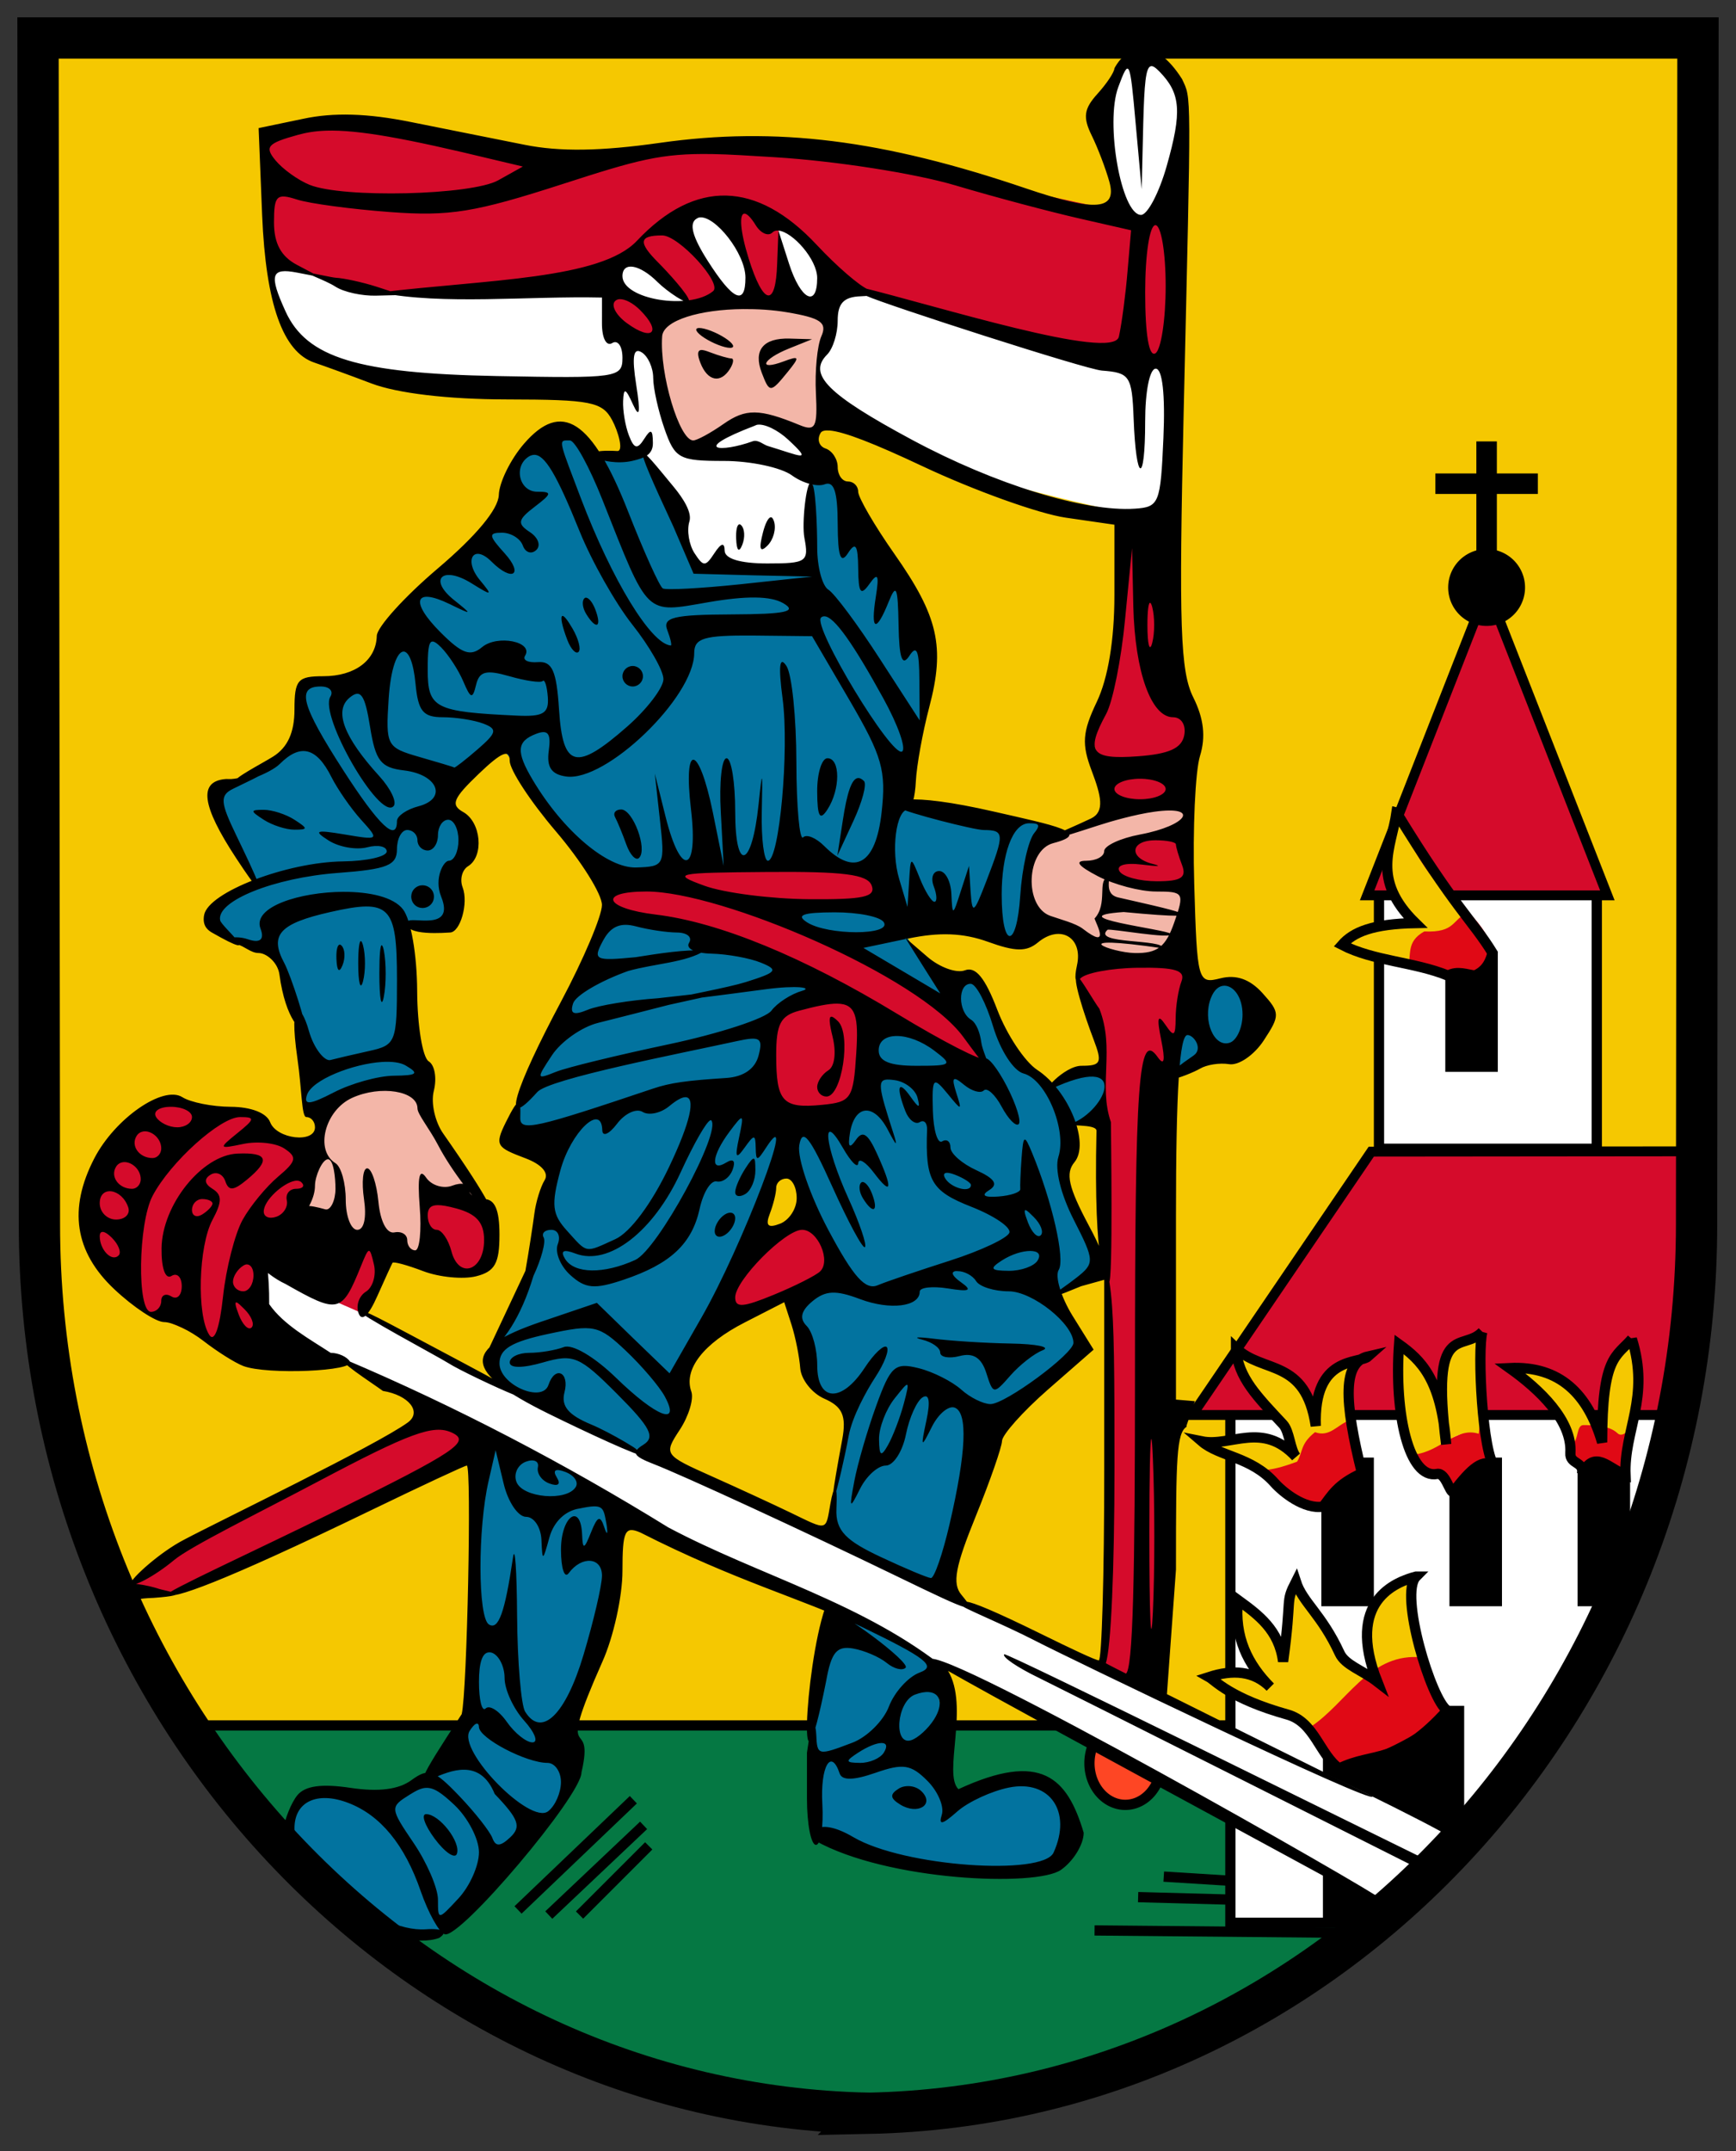 <?xml version="1.0" encoding="UTF-8" standalone="no"?>
<svg
   xmlns:dc="http://purl.org/dc/elements/1.1/"
   xmlns:cc="http://creativecommons.org/ns#"
   xmlns:rdf="http://www.w3.org/1999/02/22-rdf-syntax-ns#"
   xmlns:svg="http://www.w3.org/2000/svg"
   xmlns="http://www.w3.org/2000/svg"
   xmlns:sodipodi="http://sodipodi.sourceforge.net/DTD/sodipodi-0.dtd"
   xmlns:inkscape="http://www.inkscape.org/namespaces/inkscape"
   version="1.0"
   width="500"
   height="619.499"
   viewBox="0 0 500 619.499"
   id="svg2"
   sodipodi:docname="Coat_of_arms_Neumarkt_im_Hausruckkreis.svg"
   inkscape:version="0.92.2 (5c3e80d, 2017-08-06)">
  <rect x="0" y="0" width="500" height="619.499" fill="#333333" stroke="none"/>
  <sodipodi:namedview
     id="namedview189574"
     pagecolor="#ffffff"
     bordercolor="#666666"
     borderopacity="1.0"
     inkscape:pageshadow="2"
     inkscape:pageopacity="0.0"
     inkscape:pagecheckerboard="0"
     showgrid="false"
     inkscape:zoom="0.35619339"
     inkscape:cx="438.61584"
     inkscape:cy="187.53558"
     inkscape:window-width="1920"
     inkscape:window-height="1017"
     inkscape:window-x="-8"
     inkscape:window-y="-8"
     inkscape:window-maximized="1"
     inkscape:current-layer="svg2"
     fit-margin-top="5"
     fit-margin-left="5"
     fit-margin-bottom="5"
     fit-margin-right="5" />
  <title
     id="title189541">Coat of arms Neumarkt im Hausruckkreis</title>
  <desc
     id="desc189543">For more information see: http://commons.wikimedia.org/wiki/File:Coat of arms Neumarkt im Hausruckkreis.svg</desc>
  <defs
     id="defs4" />
  <g
     transform="matrix(2.952,0,0,2.952,-85.478,-954.061)"
     id="g3399">
    <path
       d="m 32.666,326.896 0.137,115.755 c 0,47.275 36.029,85.75 80.756,86.681 v 0.004 c 0.028,-5.1e-4 0.057,-0.003 0.085,-0.004 0.028,5.7e-4 0.057,0.003 0.085,0.004 v -0.004 c 44.727,-0.931 80.756,-39.406 80.756,-86.681 l 0.137,-115.755 z"
       id="path2409"
       style="fill:#f5c801;fill-opacity:1;fill-rule:nonzero;stroke:none;stroke-width:3;stroke-linecap:round;stroke-linejoin:round;stroke-miterlimit:4;stroke-dasharray:none;stroke-dashoffset:4.3;stroke-opacity:1"
       inkscape:connector-curvature="0" />
    <path
       d="m 47.188,491.5 c 14.598,22.393 38.915,37.27 66.5,37.844 27.584,-0.574 51.873,-15.452 66.438,-37.844 z"
       id="rect3367"
       style="opacity:1;fill:#057843;fill-opacity:1;fill-rule:nonzero;stroke:#000000;stroke-width:1;stroke-linecap:round;stroke-linejoin:miter;stroke-miterlimit:4;stroke-dasharray:none;stroke-dashoffset:4.3;stroke-opacity:1"
       inkscape:connector-curvature="0" />
    <path
       d="m 140,508.25 9.25,0.25"
       id="path3374"
       style="fill:none;fill-rule:evenodd;stroke:#000000;stroke-width:1px;stroke-linecap:butt;stroke-linejoin:miter;stroke-opacity:1"
       inkscape:connector-curvature="0" />
    <path
       d="m 142.5,506.25 8,0.5"
       id="path3376"
       style="fill:none;fill-rule:evenodd;stroke:#000000;stroke-width:1px;stroke-linecap:butt;stroke-linejoin:miter;stroke-opacity:1"
       inkscape:connector-curvature="0" />
    <path
       d="m 163.5,409.75 v 25.5 h 21.25 v -25.5 z m -14.5,49.5 v 51.5 h 14.031 c 15.211,-12.616 26.102,-30.735 29.938,-51.5 z"
       id="rect3295"
       style="opacity:1;fill:#ffffff;fill-opacity:1;fill-rule:nonzero;stroke:#000000;stroke-width:1;stroke-linecap:round;stroke-linejoin:miter;stroke-miterlimit:4;stroke-dasharray:none;stroke-dashoffset:4.3;stroke-opacity:1"
       inkscape:connector-curvature="0" />
    <path
       d="m 174.062,380.625 -11.719,29.906 h 23.438 z m 20.406,54.875 -31.719,0.031 -17.469,25.688 h 47.281 c 1.243,-5.983 1.906,-12.19 1.906,-18.562 v -5.594 z"
       id="path3288"
       style="fill:#d50b2b;fill-opacity:1;fill-rule:evenodd;stroke:#000000;stroke-width:0.964px;stroke-linecap:butt;stroke-linejoin:miter;stroke-opacity:1"
       inkscape:connector-curvature="0" />
    <path
       d="M 169.969,416.062 V 427.75 h 5.125 V 416.062 Z M 157.875,465.375 v 14.5 H 163 v -14.5 z m 12.5,0 v 14.5 h 5.125 v -14.5 z m 12.5,0 v 14.5 h 3.625 c 0.521,-1.15 1.026,-2.323 1.5,-3.5 v -11 z m -24.844,24.219 v 21.219 h 4.906 c 3.153,-2.608 6.117,-5.445 8.875,-8.5 v -12.719 z"
       id="rect3308"
       style="opacity:1;fill:#000000;fill-opacity:1;fill-rule:nonzero;stroke:none;stroke-width:1;stroke-linecap:round;stroke-linejoin:miter;stroke-miterlimit:4;stroke-dasharray:none;stroke-dashoffset:4.3;stroke-opacity:1"
       inkscape:connector-curvature="0" />
    <g
       transform="translate(-54.801,-0.354)"
       id="g3359">
      <path
         d="m 226.485,412.186 c -1.798,0.298 -7.198,4.511 -7.047,5.064 l 5.75,1.5 c 3.629,-0.338 3.412,-1.581 3.997,-3.323 -0.749,-1.32 -1.498,-2.449 -2.7,-3.241 z M 215.438,461.375 c -3.563,1.106 -6.093,3.374 -8.75,5.5 2.06,1.814 4.088,3.912 6.375,3.688 0.748,-1.963 2.118,-2.68 3.562,-3.25 z m 13.312,0.938 -7.25,3.25 3.938,3.375 c 1.169,-0.884 1.093,-2.391 3.938,-2.438 z m 14.259,0.698 c -1.794,-0.16 -4.908,-2.614 -6.071,0.802 0.056,1.3 0.05,2.637 1.25,3.25 1.583,-1.766 2.636,-0.029 4.22,0.099 z M 221.812,483.25 c -3.803,2.479 -7.72,4.793 -10.5,8.75 l 3.125,4.125 c 3.709,-1.547 7.475,-3 10.5,-5.688 z"
         id="path3348"
         style="fill:#e00915;fill-opacity:1;fill-rule:evenodd;stroke:none;stroke-width:1px;stroke-linecap:butt;stroke-linejoin:miter;stroke-opacity:1"
         inkscape:connector-curvature="0" />
      <path
         d="m 220.031,403.281 -0.812,5 c 0.677,3.206 2.509,4.602 2.219,5.625 -0.604,0.427 -4.366,-0.697 -6.344,1.875 l 6,2.125 c 0.44,-1.177 -0.219,-2.47 1.625,-3.5 3.084,0.136 2.693,-1.179 4.278,-1.867 -3.65,-2.64 -5.289,-6.042 -6.966,-9.258 z m 7.781,50.875 c -1.473,1.053 -3.748,-0.711 -3,8.094 -0.505,-2.775 -2.019,-5.217 -4.375,-7.375 0.162,3.494 -0.495,6.907 1.281,10.562 1.309,-0.155 2.32,-0.821 3.281,-1.375 0.986,-0.568 1.92,-1.017 3.031,-0.656 1.352,-11.013 -0.986,-9.523 -0.219,-9.25 z m 14.812,0.438 c -1.758,2.097 -2.673,4.77 -2.688,8.062 0.613,0.105 1.218,0.297 1.625,0.688 0.581,0.558 1.16,-0.659 1.602,-0.065 -0.066,-3.027 0.681,-5.933 -0.54,-8.685 z m -2.688,8.062 c -0.124,-0.021 -0.25,-0.018 -0.375,-0.031 0.128,0.282 0.244,0.56 0.375,0.875 -0.012,-0.29 -0.001,-0.563 0,-0.844 z m -0.375,-0.031 c -3.1,-6.811 -5.39,-4.285 -8,-5.531 2.1,2.159 4.396,4.083 5.656,7.25 0.546,-0.322 0.355,-1.768 1,-1.781 0.403,-0.008 0.872,0.011 1.344,0.062 z m -34.875,-7 c 0.545,3.341 4.476,4.89 4.75,8.812 -2.808,-0.986 -5.701,-0.262 -8.562,-0.188 l 6.062,2.688 c 0.837,0.017 2.009,-0.3 3.375,-0.812 0.583,-0.958 0.292,-1.729 1.75,-2.875 1.429,0.535 2.208,-0.75 3.312,-1.125 -0.063,-2.02 -0.545,-4 1.125,-6.188 -1.673,0.924 -3.537,0.979 -4.312,6 -0.968,-2.909 -3.065,-5.225 -7.5,-6.312 z m 16.344,22.031 c -2.86,1.633 -4.666,4.702 -3.344,9.281 -3.07,-0.693 -6.184,-6.815 -7.812,-8.438 l -0.75,6.312 c -1.183,-1.907 -2.4,-3.785 -4.562,-4.875 0.406,2.644 0.19,5.327 3.125,7.812 -2.679,-1.334 -4.207,-0.597 -6.125,-0.562 L 211.625,492 c 3.469,-2.291 5.643,-7.017 10.438,-6.812 z"
         id="path3330"
         style="fill:#f5c801;fill-opacity:1;fill-rule:evenodd;stroke:none;stroke-width:1px;stroke-linecap:butt;stroke-linejoin:miter;stroke-opacity:1"
         inkscape:connector-curvature="0" />
      <path
         d="m 220.01,402.808 c -0.491,3.393 -2.534,6.503 1.844,10.781 -4.163,0.081 -6.055,0.867 -7.156,2.125 3.089,1.599 7.014,1.644 10.344,3 1.843,-1.033 3.751,1.748 4.34,-2.211 -1.947,-3.173 -3.636,-4.316 -9.371,-13.695 z m 8.375,50.656 c -1.951,2.04 -5.066,-1.225 -3.531,10.969 -0.488,-6.38 -2.485,-8.232 -4.594,-9.75 -0.489,6.762 0.962,13.171 3.71,12.641 0.811,-0.156 1.2,1.741 1.565,1.781 1.795,-2.361 3.001,-3.415 4.09,-2.479 -1.227,-1.065 -1.743,-11.384 -1.24,-13.162 z m 14.587,0.688 c -1.524,1.774 -2.904,1.624 -2.9,10.094 -1.375,-4.706 -4.124,-7.488 -9.031,-7.25 2.942,2.094 6.125,5.124 5.934,8.286 -0.069,1.142 1.365,0.792 1.137,2.042 1.246,-2.441 2.556,-0.544 4.242,0.098 -0.174,-4.362 2.415,-7.517 0.618,-13.271 z m -38.619,0.906 c 0.159,2.873 2.146,4.801 4.574,7.411 0.659,0.708 0.67,2.416 1.27,3.182 -3.262,-3.521 -6.346,-0.933 -9.187,-1.507 1.731,1.494 4.829,1.5 7.082,4.032 0.834,0.937 2.942,2.634 4.758,2.335 0.853,-1.085 1.367,-2.171 3.791,-3.256 -1.762,-7.096 -1.901,-10.826 0.616,-11.402 -0.873,0.785 -5.371,-0.154 -5.123,6.798 -0.991,-6.654 -5.184,-5.072 -7.781,-7.594 z m 17.562,22.281 c -1.992,0.527 -6.877,2.379 -3.781,10.25 -1.429,-1.105 -3.138,-1.614 -3.669,-2.765 -1.766,-3.826 -3.611,-4.954 -4.268,-6.985 -1.089,2.146 -0.351,1.233 -1.25,7.781 -0.395,-3.073 -2.401,-4.537 -4.406,-6 -0.392,3.621 0.963,6.289 3.156,8.5 -1.61,-1.605 -3.664,-1.731 -5.98,-0.983 0.61,0.343 2.069,2.095 7.668,3.661 2.625,0.734 3.134,3.923 5.032,5.26 3.434,-1.686 5.643,-0.218 10.54,-5.667 -1.542,-0.963 -4.706,-11.375 -3.04,-13.052 z"
         id="path3319"
         style="fill:none;fill-rule:evenodd;stroke:#000000;stroke-width:1px;stroke-linecap:butt;stroke-linejoin:miter;stroke-opacity:1"
         inkscape:connector-curvature="0" />
    </g>
    <path
       d="m 142.25,495.188 a 3.5,4.062 0 1 1 -7,0 3.5,4.062 0 1 1 7,0 z"
       id="path3389"
       style="opacity:1;fill:#fe4624;fill-opacity:1;fill-rule:nonzero;stroke:#000000;stroke-width:1;stroke-linecap:round;stroke-linejoin:miter;stroke-miterlimit:4;stroke-dasharray:none;stroke-dashoffset:4.3;stroke-opacity:1"
       inkscape:connector-curvature="0" />
    <g
       transform="translate(167,-0.5)"
       id="g3281">
      <path
         d="m -117.312,413.75 c 0.789,-1.767 1.848,-2.522 3.974,-3.768 1.035,-0.574 -5.27,-6.35 -3.281,-8.477 2.578,-2.756 3.831,-2.026 6.913,-5.202 2.295,-3.395 0.391,-3.459 1.609,-5.929 5.153,0.256 6.524,-2.458 10.895,-8.761 10.408,-8.397 8.188,-13.184 13.22,-16.48 2.419,1.418 3.594,4.081 8.606,2.906 23.231,-1.999 21.535,7.661 25.945,13.553 3.448,8.069 0.563,14.432 0.169,20.457 4.381,0.817 11.821,1.066 13.144,2.452 -1.655,3.717 -2.827,6.847 -1.506,11.06 l -13.25,-2.5 c 1.683,2.792 5.004,7.29 5.681,8.57 1.374,-3.744 2.387,-4.014 5.82,4.388 0.706,1.727 2.465,1.803 4.006,3.599 0.163,0.19 1.133,-0.862 4.666,-2.18 4.95,-3.255 12.456,-9.253 13.421,-7.917 6.183,7.622 -9.921,8.345 -16.251,14.292 -0.958,4.371 -0.313,6.683 2.514,12.507 -0.116,2.65 -3.788,1.978 -3.888,4.806 8.039,6.952 -9.798,5.762 -10.376,27.133 -5.198,3.974 -0.301,8.358 0.101,20.366 10.082,-3.404 11.728,2.312 12.43,3.811 -5.127,7.922 -19.25,1.979 -25.438,0.312 -1.214,-6.117 -1.111,-12.637 0.296,-19.21 1.021,-4.771 0.916,-9.674 1.285,-14.353 0.573,-3.614 2.422,-9.187 0.772,-8.809 -2.02,0.333 -3.663,-3.095 -4.846,-10.269 0.986,-3.782 2.109,-8.806 -0.658,-13.031 0,0 -6.618,13.869 -9.524,19.945 -1.755,6.422 -4.544,12.382 -7.794,19.512 -0.828,4.348 -1.989,9.521 -3.579,14.243 2.768,9.031 -11.046,19.746 -11.702,20.348 -2.779,5.036 -17.822,-6.239 -15.844,-8.217 0.492,-2.043 0.13,-3.699 2.743,-4.241 2.197,-1.86 8.683,3.949 13.527,-5.96 2.795,-5.718 0.647,-20.162 2.485,-26.576 l 1.855,-12.594 c 1.669,-3.29 3.605,-5.412 4.613,-15.183 l -1.082,-2.221 c -2.79,-3.379 -2.262,-3.274 -0.996,-6.582 11.031,-19.736 9.813,-16.387 -2.571,-33.142 0,0 -4.588,2.402 -4.687,6.353 2.669,0.3 0.801,5.641 -0.196,10.162 -0.275,1.605 -4.505,-0.25 -4.548,1.888 -0.104,5.185 2.472,14.63 1.575,14.438 -3.5,-0.75 -11,2.812 -11,2.812 -0.723,-4.851 -0.007,-8.772 -3.298,-15.286 -2.054,-0.835 -4.21,-1.411 -5.952,-3.027 z"
         id="path2422"
         style="fill:#02739f;fill-opacity:1;fill-rule:evenodd;stroke:none;stroke-width:1px;stroke-linecap:butt;stroke-linejoin:miter;stroke-opacity:1"
         inkscape:connector-curvature="0" />
      <path
         d="m -110.188,349.75 c 4.929,1.404 9.319,2.71 13.125,2.5 4.977,-0.102 12.452,-0.073 17.884,-0.104 3.319,9.835 17.947,2.579 22.616,-0.959 l 10.25,3.375 22.969,4.406 0.188,-13.438 L -53.562,339 c -8.114,-0.02 -14.668,-2.9 -24.562,0.344 l -7.969,-0.188 c -8.309,-1.555 -16.2,-4.539 -25.594,-2.375 -0.809,3.346 -0.987,9.239 1.5,12.969 z m 82.312,25.875 -1.5,13 -2.188,6.969 2.438,6.906 6.25,-0.625 c 0.542,-2.542 0.69,-3.982 1.188,-7 z m 5.188,28.562 -5.781,2.219 c -0.284,1.065 -1.261,2.004 -0.375,3.281 l 6.812,0.375 z m -41.281,4.062 c -3.691,0.024 -7.119,0.235 -9.938,0.938 l 2.156,1.406 c -2.195,-0.361 -4.298,-0.55 -6.312,-0.625 -0.631,1.075 -0.486,1.902 -0.438,2.75 9.956,1.16 22.713,7.002 36.781,15.094 L -44.906,422 c -8.157,-5.245 -14.91,-8.337 -20.844,-10.062 l 14.031,0.156 -0.781,-3.625 c -3.826,-0.081 -7.778,-0.243 -11.469,-0.219 z M -32,417.469 l -0.969,1.688 1.688,4 1,5.531 0.312,20.781 c -0.211,12.227 1.157,24.243 -0.688,36.688 l 3.094,1.156 2.906,-4.406 0.781,-56.688 2.219,-4.938 -0.25,-3.188 z m -25.531,3.188 -5.125,2.406 v 9.281 l 7.781,-0.438 1.844,-9.031 z M -122,431 l -6.25,6.125 -1.125,7.375 3.125,4.5 c 1.226,1.137 2.106,3.053 3.75,3.25 l 8.375,3.625 8.75,1.25 c -0.755,0.054 3.697,-6.58 5.062,-10.75 0.98,-2.994 7.245,3.629 9.875,0.219 2.766,-7.634 -17.555,-11.596 -17.812,-11.094 -2.071,-0.413 -4.014,-1.208 -5.5,-3.375 z m 61.188,11.938 -6.531,6.719 1.219,2.219 9.375,-3.188 -0.688,-4.5 z m -35.094,18.844 -26.688,14.125 -2.438,2.188 c 0,-10e-6 1.712,0.889 2,1.094 0.354,0.252 3.219,-0.344 3.219,-0.562 L -91.125,464.25 Z"
         id="path3204"
         style="fill:#d50b2b;fill-opacity:1;fill-rule:evenodd;stroke:none;stroke-width:1px;stroke-linecap:butt;stroke-linejoin:miter;stroke-opacity:1"
         inkscape:connector-curvature="0" />
      <path
         d="m -64.469,353.375 c -2.639,-0.054 -5.429,0.251 -8.281,0.812 -3.37,8.173 1.039,10.936 2.219,13.344 6.08,-5.337 11.001,-0.573 12.281,-2.375 v -5.844 l 1.25,-4.5 c -2.324,-0.965 -4.829,-1.384 -7.469,-1.438 z m 41.344,48.5 -12.875,3.375 -1.312,0.875 -0.688,6.188 3.562,1.938 5.562,3.312 6.375,-1.062 c -0.039,-0.445 0.596,-4.859 -0.619,-5.975 -6.903,-0.067 -8.388,-4.408 -4.239,-4.789 1.338,-0.388 3.32,-0.342 5.358,-2.735 z m -77.938,27.969 c -0.959,0.014 -2.164,0.1 -3.812,0.312 -1.156,2.543 -5.794,11.882 -2.031,11.469 1.525,3.135 3.742,2.437 4.938,3.656 l 5.625,1.188 c -1.644,-6.9 1.525,-6.78 5.219,-5.906 -2.842,-2.873 -4.269,-6.671 -6.469,-10.188 -0.985,-0.354 -1.87,-0.555 -3.469,-0.531 z"
         id="path3194"
         style="opacity:1;fill:#f3b6a8;fill-opacity:1;fill-rule:evenodd;stroke:none;stroke-width:1px;stroke-linecap:butt;stroke-linejoin:miter;stroke-opacity:1"
         inkscape:connector-curvature="0" />
      <path
         d="m -27.406,329.438 c -4.036,2.089 -2.752,8.573 -1.5,15.031 1.933,2.479 4.122,-0.161 6.281,-2.219 0.403,-14.252 -2.495,-12.002 -4.781,-12.812 z m -42.156,15.094 c -0.617,0.048 -1.227,0.253 -1.844,0.812 l 4.594,8.062 2.469,-0.344 -2.125,-8.156 c -1.029,-0.077 -2.065,-0.456 -3.094,-0.375 z m 7.438,0.812 c -0.014,2.139 0.873,4.728 1.312,7.094 l 3.875,0.625 -1.219,-4.781 z m -14.062,3.375 c -1.224,0.589 -1.744,1.708 -2.031,3 l 7.25,2.562 L -71.125,352.875 Z M -111.375,349.75 c -0.587,2.375 0.903,4.75 1.5,7.125 9.747,5.77 20.983,3.853 31.625,5 l 0.031,-0.062 1.406,5.906 1.25,-0.188 0.688,1.25 4.781,10.531 10.969,-0.375 0.531,-11.125 -4.062,-3.188 -3.094,0.188 -3.906,2.906 -2.375,-1.406 -1.688,-7.062 -1.938,-1.812 0.031,-0.062 -2.75,-2.375 -0.25,-3.25 -19.625,0.375 c -4.173,1.023 -8.688,-2.021 -13.125,-2.375 z M -55,352.312 c -0.87,0.053 -1.503,0.38 -1.469,1.438 l -1.875,6.094 c 0.148,5.675 12.887,10.52 34.469,14.781 l 0.281,-15.312 c -10.292,-0.856 -20.054,-2.641 -28.469,-6.781 -0.962,-0.049 -2.068,-0.271 -2.938,-0.219 z m -57.438,95.312 c -0.766,2.717 -1.825,5.923 4.781,7.344 10.848,5.757 23.756,10.113 31.125,16.594 17.469,7.046 58.407,28.942 75.378,38.586 l 5.658,-6.564 C 3.151,501.954 -32.963,485.255 -43.246,480.423 c -16.213,-7.619 -41.708,-19.326 -58.813,-28.321 -3.925,-1.838 -7.006,-2.889 -10.379,-4.477 z"
         id="path3256"
         style="fill:#ffffff;fill-opacity:1;fill-rule:evenodd;stroke:none;stroke-width:1px;stroke-linecap:butt;stroke-linejoin:miter;stroke-opacity:1"
         inkscape:connector-curvature="0" />
      <path
         d="m -29.312,330.344 c 0,0.369 -0.741,1.489 -1.656,2.5 -1.323,1.462 -1.438,2.281 -0.562,4.062 0.606,1.232 1.372,3.262 1.719,4.5 0.784,2.8 -1.321,2.977 -8.156,0.656 -13.969,-4.743 -24.35,-6.047 -35.688,-4.438 -5.788,0.822 -9.782,0.88 -13.219,0.188 -2.711,-0.547 -7.704,-1.534 -11.094,-2.219 -4.221,-0.852 -7.53,-0.949 -10.5,-0.312 l -4.344,0.906 0.344,8.5 c 0.365,8.685 2.03,13.335 5.094,14.375 0.867,0.294 3.362,1.195 5.562,2.031 2.514,0.956 7.426,1.553 13.219,1.562 8.214,0.013 9.317,0.23 10.281,2.031 0.595,1.111 1.132,3.035 0.5,3 -4.854,-0.267 -1.368,1.601 1.438,0.969 1.268,-0.286 2.041,-0.645 2.031,-1.75 -0.012,-1.34 -0.196,-1.428 -0.844,-0.406 -0.674,1.064 -0.99,0.985 -1.5,-0.344 -0.352,-0.916 -0.601,-2.426 -0.562,-3.344 0.057,-1.344 0.239,-1.267 0.969,0.344 0.634,1.399 0.743,0.818 0.312,-1.906 -0.439,-2.782 -0.282,-3.69 0.531,-3.188 0.626,0.387 1.125,1.515 1.125,2.5 0,0.985 0.49,3.205 1.094,4.938 1.022,2.931 1.427,3.156 5.812,3.156 2.591,0 5.58,0.642 6.625,1.406 1.045,0.764 2.477,1.148 3.188,0.875 0.933,-0.358 1.27,0.729 1.281,3.875 0.011,3.182 0.292,3.939 1,2.844 0.746,-1.154 0.976,-0.807 1,1.5 0.024,2.396 0.245,2.698 1.094,1.5 0.831,-1.172 0.969,-0.9 0.625,1.25 -0.533,3.332 0.022,3.554 1.25,0.5 0.747,-1.858 0.904,-1.466 0.969,2.25 0.058,3.289 0.354,4.096 1.062,3 0.717,-1.11 0.957,-0.483 0.969,2.406 l 0.031,3.906 -3.906,-6.031 c -2.145,-3.319 -4.395,-6.345 -5,-6.719 -0.605,-0.374 -1.094,-2.232 -1.094,-4.125 0,-1.893 -0.136,-6.354 -0.61,-6.354 -0.474,0 -0.903,4.042 -0.64,5.417 0.447,2.339 0.227,2.5 -3.625,2.5 -2.618,0 -4.147,-0.455 -4.156,-1.25 -0.01,-0.836 -0.342,-0.753 -1,0.25 -0.875,1.333 -1.069,1.333 -1.938,0 -0.537,-0.825 -0.77,-2.224 -0.5,-3.094 0.27,-0.87 -0.579,-2.224 -1.531,-3.375 -3.569,-4.317 -4.429,-5.59 -0.031,3.875 l 1.969,4.594 5.781,0.156 5.781,0.125 -7,0.75 c -3.85,0.402 -7.248,0.583 -7.562,0.406 -0.315,-0.177 -1.837,-3.549 -3.375,-7.469 -3.528,-8.993 -6.498,-10.914 -10.188,-6.625 -1.31,1.523 -2.4,3.762 -2.438,4.969 -0.043,1.397 -2.217,4.004 -5.969,7.188 -3.241,2.75 -5.916,5.71 -5.938,6.562 -0.059,2.378 -2.125,3.937 -5.219,3.938 -2.494,0 -2.812,0.347 -2.812,3.25 0,2.227 -0.661,3.699 -2.094,4.594 -1.154,0.72 -3.986,2.16 -3.684,2.462 0.302,0.302 3.425,-0.829 4.34,-1.744 2.018,-2.018 3.582,-1.63 5.031,1.25 0.599,1.19 1.904,3.08 2.906,4.188 1.799,1.987 1.772,2.004 -1.594,1.438 -2.856,-0.48 -3.096,-0.379 -1.562,0.594 1.007,0.639 2.695,0.932 3.75,0.656 1.055,-0.276 1.906,-0.092 1.906,0.406 0,0.499 -1.913,0.939 -4.25,0.969 -5.518,0.071 -13.135,3.001 -13.562,5.219 -0.183,0.949 0.238,1.426 0.75,1.719 5.465,3.125 0.95,-0.537 0.812,-1.188 -0.399,-1.886 5.255,-4.159 11.5,-4.625 4.809,-0.359 5.75,-0.74 5.75,-2.312 0,-1.034 0.45,-1.875 1,-1.875 0.55,0 1,0.45 1,1 0,0.55 0.45,1 1,1 0.55,0 1,-0.675 1,-1.5 0,-0.825 0.45,-1.5 1,-1.5 0.55,0 1,0.9 1,2 0,1.1 -0.427,2 -0.938,2 -0.511,0 -1.472,1.715 -0.75,3.5 1.42,3.51 -3.06,1.843 -3.272,2.44 -0.527,1.475 3.925,1.059 4.116,1.06 1.024,0.007 1.838,-2.874 1.25,-4.406 -0.295,-0.769 -0.056,-1.699 0.531,-2.062 1.579,-0.976 1.275,-4.306 -0.469,-5.281 -1.257,-0.704 -1.002,-1.321 1.5,-3.719 2.235,-2.142 3.031,-2.471 3.031,-1.281 0,0.883 2.025,3.975 4.5,6.875 2.475,2.9 4.5,6.127 4.5,7.188 0,1.06 -1.801,5.31 -4,9.438 -4.431,8.316 -6.048,13.009 -2.312,8.812 1.155,-1.297 13.876,-3.747 19.469,-4.969 2.283,-0.499 2.574,-0.309 2.125,1.406 -0.337,1.29 -1.454,2.077 -3.156,2.188 -3.882,0.252 -5.453,0.469 -7.125,1.031 -11.495,3.865 -13.014,4.24 -12.969,2.844 0.063,-1.922 -0.145,-2.105 -1.406,0.438 -1.143,2.304 -0.875,2.462 1.938,3.531 1.558,0.592 2.279,1.421 1.844,2.125 -0.393,0.636 -0.849,2.097 -1,3.25 -0.151,1.153 -0.535,3.669 -0.875,5.594 l -3.875,8.25 c 1.68,-1.196 3.413,-3.621 4.656,-7.75 0.774,-1.65 1.231,-3.338 1,-3.75 -0.231,-0.412 0.109,-0.75 0.75,-0.75 0.641,0 0.922,0.633 0.625,1.406 -0.297,0.773 0.247,2.12 1.219,3 1.47,1.33 2.347,1.423 5.188,0.469 4.581,-1.539 6.68,-3.489 7.438,-6.938 0.347,-1.579 1.078,-2.78 1.656,-2.656 0.578,0.124 1.285,-0.392 1.562,-1.156 0.309,-0.851 0.067,-1.115 -0.625,-0.688 -1.584,0.979 -1.415,-0.688 0.312,-3 1.383,-1.851 1.449,-1.821 0.938,0.562 -0.423,1.968 -0.312,2.181 0.531,1 0.952,-1.333 1.067,-1.333 1.094,0 0.027,1.333 0.138,1.333 1,0 3.285,-5.083 -2.309,9.624 -6.312,16.594 l -3.094,5.406 -3.562,-3.438 -3.531,-3.438 -5.438,1.844 c -7.786,2.65 -7.613,4.86 0.719,8.969 3.543,1.747 9.034,4.304 9.261,4.076 0.228,-0.228 -3.364,-2.305 -5.074,-3.013 -2.269,-0.94 -2.978,-1.808 -2.625,-3.156 0.515,-1.968 -0.925,-2.63 -1.562,-0.719 -0.605,1.816 -4.781,-0.01 -4.781,-2.094 0,-1.399 1.16,-2.105 4.75,-2.875 4.461,-0.957 4.93,-0.868 7.594,1.656 1.56,1.478 3.259,3.475 3.781,4.438 1.596,2.943 -0.797,2.026 -4.75,-1.812 -2.113,-2.052 -4.261,-3.319 -5.094,-3 -0.793,0.304 -2.32,0.562 -3.375,0.562 -1.055,0 -1.906,0.426 -1.906,0.938 0,0.573 1.255,0.572 3.25,0 2.984,-0.856 3.551,-0.617 7.25,3.094 3.258,3.269 3.722,4.195 2.531,4.938 -1.188,0.741 -0.998,1.1 1,1.875 2.836,1.099 14.529,6.486 23.906,11.031 7.284,3.531 7.751,3.678 6.125,1.719 -0.911,-1.098 -0.579,-2.77 1.406,-7.656 1.4,-3.446 2.547,-6.751 2.562,-7.344 0.015,-0.593 2.015,-2.854 4.469,-5 l 4.469,-3.906 -2.062,-3.312 c -1.132,-1.831 -1.726,-3.85 -1.344,-4.469 0.643,-1.04 -0.639,-6.673 -2.594,-11.406 -0.76,-1.839 -0.86,-1.799 -1.031,0.5 -0.102,1.375 -0.152,2.733 -0.125,3.031 0.027,0.298 -0.932,0.629 -2.125,0.719 -1.414,0.107 -1.732,-0.115 -0.906,-0.625 0.903,-0.558 0.553,-1.116 -1.25,-1.938 -1.391,-0.634 -2.531,-1.625 -2.531,-2.219 0,-0.594 -0.371,-0.867 -0.812,-0.594 -0.442,0.273 -0.852,-1.077 -0.906,-3 -0.092,-3.231 0.034,-3.359 1.406,-1.688 1.423,1.734 1.455,1.751 0.875,-0.062 -0.483,-1.512 -0.341,-1.687 0.75,-0.781 0.751,0.623 1.62,0.88 1.938,0.562 0.317,-0.317 1.111,0.4 1.75,1.594 0.639,1.194 1.385,1.958 1.656,1.688 0.271,-0.271 -0.25,-1.935 -1.156,-3.688 -0.906,-1.752 -1.879,-2.965 -2.156,-2.688 -0.278,0.278 -4.107,-1.688 -8.531,-4.375 -9.161,-5.564 -17.382,-8.942 -23.562,-9.688 -5.032,-0.607 -5.692,-2.25 -0.906,-2.25 7.308,0 26.559,8.243 30.906,14.188 4.321,5.909 1.942,2.005 1.75,0.5 -0.108,-0.847 -0.45,-1.848 -1,-2.188 -1.277,-0.789 -1.299,-3.5 -0.031,-3.5 0.528,0 1.504,1.876 2.188,4.156 0.702,2.345 1.999,4.34 2.969,4.594 2.186,0.572 4.242,5.49 3.406,8.125 -0.383,1.205 0.236,3.678 1.5,6.156 2.037,3.993 2.041,4.232 0.281,5.625 -1.789,1.416 -4.438,2.879 0.438,0.844 l 2.25,-0.625 v 18.562 c 0,10.212 -0.238,18.562 -0.531,18.562 -0.293,0 -2.739,-1.157 -5.469,-2.5 -9.776,-4.812 -7.35,-2.839 -7.781,-2.812 -0.431,0.026 3.879,1.763 7.062,3.406 3.184,1.643 33.017,16.035 32.905,15.189 -0.006,-0.048 -26.073,-12.907 -26.034,-13.014 0.497,-1.349 0.848,-9.029 0.848,-19.175 1e-6,-18.185 -0.082,-18.957 -2.531,-23.562 -1.963,-3.692 -2.269,-5.048 -1.375,-6.125 1.524,-1.836 -0.552,-6.986 -3.625,-9 -1.223,-0.801 -2.98,-3.449 -3.906,-5.875 -1.192,-3.12 -2.112,-4.244 -3.156,-3.844 -0.812,0.311 -2.461,-0.283 -3.656,-1.312 l -2.031,-1.75 h -0.062 l 1.625,2.594 1.719,2.719 -3.75,-2.219 -3.75,-2.219 4.156,-0.875 -0.094,-0.125 0.156,0.125 0.125,-0.031 c 3.057,-0.645 5.392,-0.563 7.812,0.312 2.675,0.967 3.758,0.989 4.875,0.062 2.17,-1.801 4.411,-0.499 3.812,2.219 -0.288,1.309 -0.162,1.879 0.312,1.312 0.46,-0.55 2.993,-1.027 5.625,-1.062 3.703,-0.05 4.665,0.263 4.25,1.344 -0.295,0.768 -0.554,2.37 -0.562,3.562 -0.013,1.787 -0.163,1.892 -1,0.656 -0.748,-1.105 -0.857,-0.711 -0.406,1.5 0.41,2.013 0.288,2.551 -0.344,1.656 -1.878,-2.659 -2.219,2.108 -2.219,30.844 0,19.725 -0.18,29.074 -0.917,29.32 -0.543,0.181 0.217,0.773 3.979,2.742 l 0.938,-12.938 c -6.3e-4,-0.218 0,-0.404 0,-0.625 0,-10.167 0.06,-12.668 1.031,-13.281 v -0.125 l 0.812,-2.375 -1.844,-0.156 v -17.781 c 0,-12.43 0.345,-17.781 1.125,-17.781 0.625,0 1.548,1.346 0.594,2 -5.786,3.968 -0.389,1.884 0.625,1.281 0.646,-0.384 1.913,-0.59 2.844,-0.438 0.931,0.153 2.446,-0.894 3.375,-2.312 1.597,-2.437 1.612,-2.705 -0.125,-4.625 -1.24,-1.37 -2.571,-1.82 -4.094,-1.438 -2.214,0.556 -2.282,0.354 -2.562,-9.219 -0.157,-5.368 0.102,-10.972 0.562,-12.469 0.576,-1.871 0.374,-3.654 -0.656,-5.719 -1.26,-2.525 -1.42,-6.953 -0.938,-27.781 0.744,-32.134 0.766,-30.508 -0.156,-32.531 -2.721,-4.287 -5.36,-3.32 -6.594,-1.062 z m 3.531,-0.188 c 0.215,-0.072 0.49,0.134 0.875,0.531 2.06,2.122 2.205,3.887 0.688,9.219 -0.743,2.612 -1.872,4.75 -2.5,4.75 -1.918,0 -3.515,-8.967 -2.219,-12.469 1.064,-2.876 1.138,-2.713 1.688,3.469 l 0.594,6.5 0.156,-6.469 c 0.103,-3.856 0.246,-5.372 0.719,-5.531 z m -80.438,6.281 c 3.141,-0.096 7.722,0.739 16.281,2.812 l 2.906,0.688 -2.406,1.344 c -2.634,1.46 -15.152,1.757 -18.406,0.438 -1.119,-0.454 -2.607,-1.525 -3.312,-2.375 -1.102,-1.328 -0.802,-1.675 2.188,-2.5 0.817,-0.226 1.703,-0.374 2.75,-0.406 z m 37.656,2.281 c 1.66,0.029 3.625,0.156 6.156,0.312 5.925,0.367 13.677,1.582 17.594,2.75 3.85,1.148 9.281,2.586 12.062,3.219 l 5.062,1.156 -0.344,4 c -0.183,2.2 -0.557,5.079 -0.844,6.375 -0.541,2.446 -17.999,-3.081 -25.32,-4.85 -1.868,-0.451 -1.699,-0.239 0.688,0.875 1.756,0.82 21.38,7.166 22.976,7.287 2.709,0.206 2.936,0.504 3.094,4.688 0.238,6.302 1.125,6.523 1.125,0.281 0,-2.928 0.439,-5.156 1.031,-5.156 0.654,0 0.935,2.532 0.75,6.75 -0.28,6.402 -0.41,6.746 -2.781,6.906 -4.882,0.329 -13.629,-2.355 -21.75,-6.719 -8.275,-4.447 -10.193,-6.401 -8.281,-8.312 0.568,-0.568 1.031,-2.047 1.031,-3.312 0,-1.695 0.592,-2.317 2.25,-2.375 1.498,-0.052 1.748,-0.279 0.75,-0.656 -0.825,-0.312 -3.091,-2.265 -5.031,-4.344 -5.875,-6.295 -11.879,-6.433 -17.562,-0.406 -3.541,3.755 -14.574,3.768 -25.125,5.031 6.152,1.254 14.479,0.333 21.719,0.5 V 355.25 c 0,1.434 0.434,2.256 1,1.906 0.55,-0.34 1,0.316 1,1.438 0,1.953 -0.513,2.005 -12.25,1.781 -13.563,-0.259 -18.559,-1.779 -20.625,-6.312 -1.632,-3.582 -1.416,-4.27 1.125,-3.781 l 2.25,0.438 -2.25,-1.188 c -1.562,-0.818 -2.25,-2.099 -2.25,-4.156 0,-2.621 0.26,-2.858 2.25,-2.219 1.238,0.397 5.31,0.938 9.062,1.219 5.835,0.437 8.281,0.038 16.906,-2.75 7.233,-2.338 9.553,-2.992 14.531,-2.906 z m 3.156,5.812 c 0.239,0.002 0.617,0.353 1.094,1.125 0.49,0.793 1.227,1.117 1.625,0.719 0.16,-0.16 0.352,-0.207 0.594,-0.188 1.374,0.113 3.781,2.803 3.781,4.625 0,2.957 -1.616,2.129 -2.75,-1.406 l -1.031,-3.219 -0.125,3.219 c -0.136,4.326 -1.34,4.104 -2.781,-0.5 -0.842,-2.691 -0.932,-4.379 -0.406,-4.375 z m -4.406,0.375 c 1.514,-0.248 4.5,3.509 4.5,5.875 0,2.782 -1.219,2.218 -3.688,-1.656 -1.479,-2.321 -1.838,-3.634 -1.094,-4.094 0.087,-0.053 0.18,-0.108 0.281,-0.125 z m 44.5,0.75 c 0.554,0 1,2.643 1,5.938 0,3.268 -0.45,6.223 -1,6.562 -0.628,0.388 -1,-1.819 -1,-5.938 0,-3.706 0.435,-6.563 1,-6.562 z m -48.125,1 c 1.622,0 5.896,4.672 4.969,5.438 -2.288,1.891 -8.844,0.809 -8.844,-1.469 0,-1.441 1.678,-1.166 3.438,0.594 0.864,0.864 3.065,2.381 3.065,1.831 0,-0.55 -2.178,-2.912 -3.003,-3.737 -1.987,-1.987 -1.902,-2.656 0.375,-2.656 z m -34.438,3.656 c -0.5,0.036 1.562,0.697 2.562,1.344 0.825,0.533 2.625,0.921 4,0.875 l 2.5,-0.062 -2.5,-0.812 c -1.375,-0.44 -3.175,-0.829 -4,-0.875 -0.333,-0.019 -2.396,-0.481 -2.562,-0.469 z m 30.281,2.562 c 0.531,-0.023 1.312,0.375 2,1.062 2.161,2.161 1.216,3.107 -1.281,1.281 -1.059,-0.774 -1.581,-1.732 -1.156,-2.156 0.106,-0.106 0.261,-0.18 0.438,-0.188 z m 12.062,0.969 c 1.399,-0.01 2.851,0.071 4.281,0.312 3.293,0.556 3.937,1.008 3.344,2.344 -0.403,0.908 -0.64,3.403 -0.531,5.531 0.171,3.356 -0.047,3.761 -1.594,3.125 -3.94,-1.62 -5.25,-1.626 -7.438,-0.094 -1.257,0.88 -2.577,1.594 -2.938,1.594 -1.351,0 -3.293,-6.488 -3.031,-10.156 0.112,-1.565 3.709,-2.627 7.906,-2.656 z m -4.281,1.844 c -0.55,0 -0.325,0.436 0.5,0.969 0.825,0.533 1.95,0.969 2.5,0.969 0.55,0 0.325,-0.436 -0.5,-0.969 -0.825,-0.533 -1.95,-0.969 -2.5,-0.969 z M -61,356.719 c -2.579,-0.075 -3.568,1.13 -2.719,3.344 0.758,1.976 0.848,1.976 2.531,-0.094 1.202,-1.478 1.157,-1.606 -0.375,-1.031 -2.592,0.972 -2.126,-0.195 0.5,-1.25 l 2.25,-0.906 z m -8.688,1.125 c -0.321,0.073 -0.314,0.482 -0.031,1.219 0.7,1.825 1.989,2.078 2.906,0.594 0.34,-0.55 0.387,-1 0.125,-1 -0.262,0 -1.186,-0.258 -2.062,-0.594 -0.437,-0.168 -0.745,-0.263 -0.938,-0.219 z m 5.531,7.281 c 0.695,-0.11 1.972,0.482 3.031,1.469 2.448,2.281 1.241,1.586 -2.031,0.594 -0.387,-0.117 -0.937,-0.637 -1.438,-0.455 -3.039,1.108 -6.265,0.956 0.188,-1.514 0.081,-0.031 0.151,-0.078 0.25,-0.094 z m 7.062,0.562 c 1.393,0.112 4.345,1.261 9.031,3.469 5.079,2.393 11.388,4.651 14,5.031 l 4.75,0.688 v 6.875 c 0,4.391 -0.627,8.116 -1.719,10.406 -1.414,2.965 -1.481,4.119 -0.5,6.719 0.921,2.44 1.305,3.997 -0.062,4.656 -2.671,1.288 -9.851,4.118 0.781,0.656 1.134,-0.369 3.512,-1.052 5.375,-1.312 4.514,-0.63 3.292,1.343 -1.375,2.219 -1.931,0.362 -3.5,1.1 -3.5,1.625 0,0.525 -0.787,0.934 -1.75,0.938 -1.174,0.004 -0.797,0.497 1.125,1.5 1.575,0.822 4.129,1.5 5.688,1.5 2.714,0 2.783,0.126 1.781,3 -0.831,2.384 -1.619,3.045 -3.875,3 -2.24,-0.044 -7.225,-1.914 2.75,-0.463 0.143,-0.935 -6.961,-0.376 -5.393,-1.803 0.181,-0.164 6.435,0.983 6.191,0.395 -0.471,-0.452 -11.181,-1.671 -4.611,-2.13 10.911,1.044 3.858,-0.408 -0.469,-1.406 -1.606,-0.318 -0.667,-2.099 -1.087,-1.983 -1.039,0.287 0.035,2.593 -1.291,4.025 0.2,0.59 1.587,3.106 -1.153,0.989 -0.673,-0.52 -2.194,-0.911 -3.156,-1.25 -2.586,-0.912 -2.366,-6.402 0.281,-7.094 3.899,-1.02 0.026,-1.746 -5.719,-3.062 -8.872,-2.034 -10.32,-1.004 -9.375,-0.406 0.786,0.497 7.35,2.179 8.312,2.188 2.034,0.018 2.051,0.325 0.25,5 -1.228,3.189 -1.371,3.278 -1.531,1 l -0.156,-2.5 -0.812,2.5 c -0.768,2.398 -0.811,2.409 -0.906,0.25 -0.055,-1.238 -0.579,-2.25 -1.188,-2.25 -0.609,0 -0.848,0.675 -0.531,1.5 0.317,0.825 0.338,1.5 0.062,1.5 -0.275,0 -0.909,-1.013 -1.406,-2.25 -0.903,-2.247 -0.913,-2.247 -1.062,0.25 l -0.156,2.5 -0.812,-2.719 c -0.829,-2.752 -0.304,-6.781 0.875,-6.781 0.348,0 0.677,-1.238 0.75,-2.75 0.073,-1.512 0.66,-4.775 1.312,-7.25 1.549,-5.877 0.88,-8.84 -3.406,-14.938 -1.943,-2.764 -3.531,-5.507 -3.531,-6.062 0,-0.556 -0.45,-1 -1,-1 -0.55,0 -1,-0.627 -1,-1.406 0,-0.779 -0.54,-1.597 -1.188,-1.812 -0.647,-0.216 -0.85,-0.915 -0.469,-1.531 0.117,-0.19 0.411,-0.256 0.875,-0.219 z m -25.719,0.969 c 0.106,-0.003 0.233,0 0.375,0 0.486,0 1.903,2.587 3.156,5.75 4.577,11.546 4.115,11.104 10.344,10.031 3.702,-0.638 6.085,-0.62 7.312,0.094 1.407,0.819 0.277,1.07 -5.031,1.094 -5.677,0.025 -6.758,0.289 -6.281,1.531 0.317,0.825 0.464,1.508 0.344,1.5 -1.929,-0.135 -5.74,-6.374 -8.781,-14.375 -1.983,-5.217 -2.179,-5.606 -1.438,-5.625 z m -3.156,1.406 c 1.069,-0.084 2.252,1.948 4.469,7.438 1.183,2.929 3.493,7.025 5.156,9.125 1.663,2.1 3.031,4.486 3.031,5.312 0,0.826 -1.587,2.918 -3.531,4.625 -4.998,4.388 -6.29,4.058 -6.656,-1.656 -0.243,-3.795 -0.673,-4.735 -2.062,-4.625 -0.957,0.075 -1.516,-0.195 -1.25,-0.625 0.845,-1.367 -2.697,-2.081 -4.188,-0.844 -1.145,0.95 -1.949,0.676 -4.062,-1.438 -3.01,-3.01 -2.551,-4.432 0.906,-2.75 2.217,1.079 2.236,1.06 0.406,-0.406 -2.54,-2.036 -1.113,-3.388 1.719,-1.625 2.023,1.26 2.09,1.234 0.812,-0.312 -1.623,-1.963 -0.627,-3.564 1.125,-1.812 2.031,2.031 3.19,1.296 1.281,-0.812 -1.554,-1.717 -1.599,-2 -0.25,-2 0.864,0 1.786,0.562 2.031,1.25 0.246,0.688 0.841,0.88 1.312,0.438 0.472,-0.442 0.184,-1.219 -0.625,-1.75 -1.256,-0.823 -1.188,-1.205 0.469,-2.469 1.694,-1.292 1.726,-1.469 0.25,-1.469 -1.764,0 -2.353,-2.485 -0.812,-3.438 0.151,-0.093 0.316,-0.144 0.469,-0.156 z m 23.094,6.094 c -0.225,0.069 -0.498,0.592 -0.719,1.438 -0.435,1.663 -0.305,2.055 0.438,1.312 0.581,-0.581 0.865,-1.654 0.625,-2.375 -0.094,-0.281 -0.209,-0.416 -0.344,-0.375 z m -3.062,0.688 c -0.205,0.075 -0.314,0.616 -0.281,1.406 0.048,1.165 0.275,1.391 0.594,0.594 0.289,-0.722 0.239,-1.574 -0.094,-1.906 -0.083,-0.083 -0.151,-0.119 -0.219,-0.094 z m 38.344,2.312 0.125,5.719 c 0.164,6.378 1.747,10.781 3.875,10.781 0.805,0 1.283,0.752 1.094,1.75 -0.242,1.277 -1.469,1.838 -4.562,2.062 -4.533,0.329 -5.086,-0.407 -3.062,-4.125 0.654,-1.201 1.478,-5.338 1.844,-9.188 z M -80.938,382 c -0.039,0.01 -0.061,0.03 -0.094,0.062 -0.262,0.262 -0.175,0.945 0.188,1.531 0.986,1.595 1.551,1.293 0.875,-0.469 -0.285,-0.743 -0.697,-1.197 -0.969,-1.125 z m 55.125,0.5 c 0.055,0.032 0.125,0.166 0.188,0.406 0.252,0.963 0.252,2.537 0,3.5 -0.252,0.963 -0.469,0.175 -0.469,-1.75 0,-1.444 0.117,-2.251 0.281,-2.156 z m -57.375,1.281 c -0.185,0.09 -0.043,0.929 0.5,2.344 0.343,0.894 0.836,1.414 1.094,1.156 0.257,-0.257 -0.01,-1.277 -0.594,-2.281 -0.516,-0.887 -0.856,-1.288 -1,-1.219 z m 25.594,0.031 c 0.932,0.033 2.761,2.596 5.75,8.031 1.415,2.572 2.24,4.892 1.812,5.156 -0.998,0.617 -8.761,-12.208 -7.906,-13.062 0.097,-0.097 0.211,-0.13 0.344,-0.125 z m -6.969,1.875 5.75,0.062 3.656,6.25 c 3.195,5.475 3.589,6.852 3.125,10.969 -0.568,5.042 -2.618,6.226 -5.594,3.25 -0.799,-0.799 -1.722,-1.184 -2.062,-0.844 -0.34,0.34 -0.648,-2.958 -0.656,-7.312 -0.008,-4.354 -0.431,-8.581 -0.969,-9.406 -0.672,-1.03 -0.8,-0.02 -0.375,3.188 0.662,5.003 -0.316,15.811 -1.438,15.812 -0.373,3.4e-4 -0.65,-2.137 -0.594,-4.75 0.09,-4.181 0.053,-4.27 -0.312,-0.75 -0.646,6.217 -2.281,6.739 -2.281,0.719 0,-2.86 -0.374,-5.219 -0.844,-5.219 -0.469,0 -0.726,2.362 -0.562,5.25 l 0.281,5.25 -1.062,-5.25 c -1.38,-6.676 -2.907,-6.855 -2.125,-0.25 0.734,6.197 -0.967,6.714 -2.469,0.75 l -1.062,-4.25 0.5,4.531 c 0.496,4.412 0.444,4.538 -2.312,4.625 -2.817,0.089 -7.119,-3.543 -10.094,-8.531 -1.647,-2.762 -1.576,-3.775 0.312,-4.5 1.173,-0.45 1.484,-0.06 1.25,1.625 -0.224,1.613 0.245,2.325 1.688,2.531 3.879,0.556 12.484,-7.721 12.5,-12.031 0.005,-1.468 0.928,-1.752 5.75,-1.719 z m -31.344,0.594 c 0.198,-0.06 0.502,0.154 0.906,0.562 0.718,0.727 1.689,2.212 2.156,3.312 0.727,1.712 0.906,1.768 1.25,0.344 0.32,-1.325 0.967,-1.499 3.25,-0.844 1.577,0.452 3.049,0.67 3.25,0.469 0.201,-0.201 0.419,0.486 0.5,1.562 0.12,1.592 -0.438,1.934 -3.031,1.812 -7.995,-0.376 -8.687,-0.714 -8.688,-4.469 0,-1.808 0.076,-2.65 0.406,-2.75 z m -2.75,0.969 c 0.482,0.014 0.95,1.012 1.156,3.156 0.256,2.658 0.73,3.25 2.656,3.25 1.295,0 3.087,0.287 3.969,0.625 1.383,0.531 1.314,0.872 -0.562,2.5 -1.195,1.037 -2.228,1.831 -2.281,1.781 -0.053,-0.05 -1.59,-0.508 -3.406,-1.031 -3.2,-0.922 -3.294,-1.095 -3,-5.656 0.194,-3.013 0.849,-4.643 1.469,-4.625 z m 22.344,1.406 c -0.55,0 -1,0.45 -1,1 0,0.55 0.45,1 1,1 0.55,0 1,-0.45 1,-1 0,-0.55 -0.45,-1 -1,-1 z m -30.438,2 c 0.857,0 1.274,0.456 0.938,1 -1.115,1.805 4.789,12.055 6.156,10.688 0.375,-0.375 -0.25,-1.702 -1.375,-2.938 -3.472,-3.812 -4.447,-6.378 -2.906,-7.656 1.082,-0.898 1.494,-0.322 2,2.844 0.534,3.339 1.053,3.982 3.312,4.25 3.313,0.392 4.254,2.755 1.406,3.5 -1.158,0.303 -2.094,0.952 -2.094,1.438 0,2.123 -1.761,0.447 -5.25,-4.969 -4.091,-6.351 -4.574,-8.156 -2.188,-8.156 z m 49.438,7 c -0.55,0 -1.008,1.462 -1,3.25 0.012,2.466 0.264,2.888 1,1.75 1.27,-1.965 1.27,-5 0,-5 z m 2.938,1.938 c -0.574,0.107 -1.025,1.402 -1.438,4.125 l -0.531,3.438 1.562,-3.375 c 0.858,-1.851 1.334,-3.604 1.031,-3.906 -0.225,-0.225 -0.434,-0.317 -0.625,-0.281 z m 27.562,0.062 c 1.375,0 2.5,0.45 2.5,1 0,0.55 -1.125,1 -2.5,1 -1.375,0 -2.5,-0.45 -2.5,-1 0,-0.55 1.125,-1 2.5,-1 z m -89.25,0.031 c -2.609,0.241 -2.328,2.56 1.062,7.719 4.18,6.361 1.654,1.198 -0.031,-2.312 -1.483,-3.09 -1.608,-3.82 -0.25,-4.469 6.328,-3.022 1.38,-1.001 -0.219,-0.938 -0.2,0.008 -0.389,-0.016 -0.562,0 z m 38.625,2.969 c -0.545,0 -0.816,0.337 -0.594,0.75 0.223,0.412 0.721,1.615 1.094,2.656 0.373,1.041 0.938,1.625 1.25,1.312 0.841,-0.841 -0.599,-4.719 -1.75,-4.719 z m -34.875,0.031 c -1.333,0 -1.333,0.107 0,0.969 0.825,0.533 2.175,0.969 3,0.969 1.333,0 1.333,-0.107 0,-0.969 -0.825,-0.533 -2.175,-0.969 -3,-0.969 z M -37.641,404 c 0.768,0 1.263,0.037 0.516,0.938 -0.582,0.701 -1.202,3.444 -1.375,6.094 -0.348,5.343 -1.812,5.268 -1.812,-0.094 0,-3.8 1.021,-6.938 2.672,-6.938 z m 12.328,1.656 c 1.1,0 2,0.176 2,0.406 0,0.23 0.26,1.13 0.594,2 0.472,1.229 -0.069,1.594 -2.438,1.594 -1.676,0 -3.321,-0.427 -3.656,-0.969 -0.361,-0.584 0.527,-0.864 2.188,-0.656 1.54,0.193 2.025,0.177 1.062,-0.062 -2.398,-0.596 -2.213,-2.313 0.25,-2.312 z M -63.156,408.75 c 7.409,-0.058 9.742,0.234 10.156,1.312 0.431,1.122 -0.785,1.386 -6.125,1.344 -3.675,-0.029 -8.262,-0.611 -10.188,-1.312 -3.275,-1.193 -2.866,-1.273 6.156,-1.344 z M -97,410.062 c -0.143,0.022 -0.276,0.076 -0.406,0.156 -0.521,0.322 -0.666,1.01 -0.344,1.531 0.322,0.521 1.01,0.666 1.531,0.344 0.521,-0.322 0.666,-1.01 0.344,-1.531 -0.241,-0.391 -0.696,-0.566 -1.125,-0.5 z m -7.531,0.625 c -4.225,0.011 -8.912,1.461 -8.094,3.594 0.38,0.991 0.034,1.472 -1.25,1.028 -1.301,-0.45 -3.009,-0.005 -1.031,0.5 0.733,0.187 1.338,0.847 2.094,0.847 0.755,0 1.87,0.907 2.031,2.094 0.612,4.516 2.231,5.707 2.5,5.438 0.269,-0.269 -1.386,-5.356 -2.031,-6.562 -1.465,-2.738 -0.459,-3.85 4.5,-4.969 5.829,-1.315 6.5,-0.628 6.5,6.594 0,6.14 -0.101,6.385 -2.75,6.969 -1.512,0.334 -3.2,0.731 -3.75,0.875 -0.55,0.144 -1.605,-1.103 -2.094,-2.844 -0.781,-2.783 -1.992,-3.364 -1.125,2.656 0.451,3.13 0.404,5.75 0.875,5.75 0.471,0 0.844,0.45 0.844,1 0,1.587 -3.738,1.16 -4.375,-0.5 -0.348,-0.907 -1.861,-1.491 -3.844,-1.5 -1.805,-0.008 -3.924,-0.435 -4.719,-0.938 -1.875,-1.186 -6.578,2.07 -8.594,5.969 -2.553,4.937 -1.912,9.119 1.938,12.75 1.878,1.771 4.077,3.219 4.875,3.219 0.798,0 2.532,0.826 3.844,1.844 1.312,1.018 3.05,2.121 3.875,2.438 2.301,0.883 10.996,0.517 10.406,-0.438 -0.286,-0.464 -1.128,-0.844 -1.875,-0.844 -2.043,-1.343 -4.579,-2.708 -6,-4.75 0.024,-2.888 -0.314,-5.25 -0.75,-5.25 -0.436,0 -0.781,-0.485 -0.781,-1.094 0,-0.609 0.633,-0.859 1.406,-0.562 1.682,0.645 4.594,-2.307 4.594,-4.656 0,-0.919 0.715,-2.571 1.265,-2.571 0.55,0 0.735,1.784 0.735,2.884 0,1.1 -0.471,2.151 -1,2 -1.529,-0.437 -3.119,-0.651 -0.781,0.75 -1.225,-2.123 -4.932,0.437 -6.281,1.688 -1.444,1.339 1.025,3.842 3.188,4.844 5.192,2.947 5.49,2.872 7.375,-1.781 0.772,-1.907 0.827,-1.918 1.25,-0.125 0.244,1.034 -0.11,2.241 -0.781,2.656 -0.671,0.415 -0.989,1.343 -0.719,2.094 0.311,0.865 0.968,0.275 1.812,-1.625 0.733,-1.65 1.413,-3.128 1.5,-3.281 0.087,-0.153 1.433,0.217 3,0.812 1.567,0.596 3.897,0.816 5.156,0.5 1.837,-0.461 2.281,-1.269 2.281,-4.062 0,-2.428 -0.454,-3.469 -1.5,-3.469 -0.825,0 -1.5,-0.436 -1.5,-0.969 0,-0.533 -0.713,-0.682 -1.594,-0.344 -0.881,0.338 -2.036,-0.014 -2.562,-0.781 -0.661,-0.963 -0.857,-0.089 -0.625,2.844 0.185,2.337 -0.01,4.25 -0.438,4.25 -0.427,0 -0.781,-0.45 -0.781,-1 0,-0.55 -0.562,-0.888 -1.25,-0.75 -0.748,0.15 -1.375,-1.054 -1.562,-3 -0.172,-1.788 -0.674,-3.25 -1.094,-3.25 -0.42,0 -0.555,1.35 -0.312,3 0.264,1.801 0.012,3 -0.656,3 -0.612,0 -1.125,-1.32 -1.125,-2.938 0,-1.618 -0.45,-3.223 -1,-3.562 -2.036,-1.258 -1.038,-5.162 1.625,-6.375 2.775,-1.264 6.375,-0.681 6.375,1.031 0,0.564 1.178,1.984 2,3.562 2.747,5.276 10.073,12.554 0.5,-1.125 -0.76,-1.086 -1.216,-2.924 -0.906,-4.156 0.308,-1.226 0.095,-2.508 -0.5,-2.875 -0.595,-0.367 -1.108,-3.47 -1.125,-6.875 -0.018,-3.555 -0.612,-6.933 -1.375,-7.938 -0.927,-1.221 -3.277,-1.726 -5.812,-1.719 z m 47.906,2 c 2.305,-0.008 4.473,0.419 4.812,0.969 0.801,1.295 -5.495,1.295 -7.5,0 -1.1,-0.711 -0.387,-0.958 2.688,-0.969 z m -20.406,1.219 c 0.316,-0.003 0.68,0.054 1.062,0.156 1.19,0.319 2.974,0.586 3.969,0.594 0.995,0.007 1.527,0.45 1.188,1 -0.353,0.571 0.583,1.022 2.188,1.062 1.545,0.039 3.713,0.43 4.812,0.875 1.763,0.713 1.585,0.941 -1.5,1.906 -3.295,1.031 -18.221,3.38 2,0.688 3.007,-0.4 4.618,-0.154 3.531,0.156 -1.086,0.31 -2.436,1.182 -3,1.938 -0.564,0.755 -5.081,2.232 -10.031,3.281 -4.95,1.049 -9.9,2.246 -11,2.688 -1.916,0.769 -1.927,0.719 -0.375,-1.625 0.891,-1.346 2.916,-2.766 4.5,-3.156 1.584,-0.39 4.675,-1.19 6.875,-1.75 l 7.062,-1.562 -8.062,0.906 c -2.75,0.194 -5.837,0.696 -6.875,1.125 -1.391,0.575 -1.776,0.414 -1.438,-0.625 0.252,-0.775 2.665,-2.191 5.375,-3.156 2.582,-0.73 5.67,-0.819 7.5,-2 -1.937,-0.105 -4.355,0.272 -6.781,0.656 -3.971,0.382 -4.19,0.279 -3.188,-1.594 0.566,-1.058 1.24,-1.552 2.188,-1.562 z M -102.812,415.5 c -0.164,-0.094 -0.281,0.712 -0.281,2.156 0,1.925 0.217,2.712 0.469,1.75 0.252,-0.963 0.252,-2.538 0,-3.5 -0.063,-0.241 -0.133,-0.375 -0.188,-0.406 z m -2.125,0.344 c -0.205,0.075 -0.314,0.616 -0.281,1.406 0.048,1.165 0.275,1.391 0.594,0.594 0.289,-0.722 0.239,-1.574 -0.094,-1.906 -0.083,-0.083 -0.151,-0.119 -0.219,-0.094 z m 4.156,0.062 c -0.155,-0.121 -0.25,0.894 -0.25,2.75 0,2.475 0.199,3.487 0.438,2.25 0.238,-1.238 0.238,-3.263 0,-4.5 -0.06,-0.309 -0.136,-0.46 -0.188,-0.5 z m 82.219,3.938 c 0.867,0.014 1.75,1.099 1.75,2.812 0,1.283 -0.563,2.521 -1.25,2.75 -1.533,0.511 -2.671,-2.187 -1.844,-4.344 0.33,-0.86 0.823,-1.227 1.344,-1.219 z m -14.375,-0.906 c -0.538,-0.033 0.619,3.592 1.594,6.156 0.862,2.266 0.734,2.562 -1.188,2.562 -1.692,0 -4.198,2.837 -3.002,2.279 7.922,-3.696 5.403,2.045 2.071,3.348 -0.879,0.344 2.416,-0.025 2.399,0.716 -0.312,13.715 0.977,14.813 1.219,14.781 0.41,-0.053 0.187,-14.8 0.188,-15.625 -1.248,-3.628 0.418,-7.129 -1.125,-11.062 -0.53,-0.7 -1.912,-3.141 -2.156,-3.156 z m -23.438,2.656 c 1.871,0.014 2.099,1.316 1.875,4.812 -0.287,4.48 -0.481,4.782 -3.344,5.062 -3.859,0.378 -4.469,-0.307 -4.469,-4.875 0,-3.009 0.428,-3.824 2.25,-4.312 1.649,-0.442 2.837,-0.694 3.688,-0.688 z m -0.594,1.281 c -0.211,0.067 -0.154,0.68 0.156,1.938 0.375,1.521 0.216,2.896 -0.406,3.281 -0.595,0.367 -1.094,1.107 -1.094,1.625 0,0.518 0.4,0.937 0.906,0.938 1.508,0 2.438,-6.054 1.125,-7.344 -0.335,-0.329 -0.561,-0.477 -0.688,-0.438 z m 6.438,1.875 c 1.044,0.006 2.39,0.48 3.656,1.438 1.82,1.376 1.71,1.469 -1.75,1.469 -2.614,0 -3.687,-0.438 -3.688,-1.5 0,-0.95 0.738,-1.412 1.781,-1.406 z m -50.219,2.531 c 0.946,-0.058 1.773,0.047 2.281,0.344 1.364,0.796 1.137,0.975 -1.156,1 -1.54,0.017 -4.16,0.754 -5.844,1.625 -2.351,1.216 -2.961,1.274 -2.625,0.25 0.488,-1.488 4.505,-3.045 7.344,-3.219 z M -51.312,429 c 0.17,0.008 0.368,0.029 0.594,0.062 0.986,0.145 1.978,0.911 2.188,1.688 0.297,1.104 0.142,1.079 -0.688,-0.094 -1.18,-1.669 -1.425,-1.004 -0.5,1.406 0.333,0.867 0.976,1.36 1.406,1.094 0.43,-0.266 0.743,0.068 0.719,0.75 -0.179,4.964 0.398,5.962 4.312,7.5 2.216,0.87 3.895,2.002 3.719,2.531 -0.176,0.529 -2.779,1.757 -5.781,2.719 -3.002,0.961 -6.19,2.037 -7.062,2.406 -1.2,0.507 -2.37,-0.793 -4.812,-5.375 -1.79,-3.359 -3.056,-7.043 -2.844,-8.281 0.298,-1.739 1.018,-0.855 3.219,4.031 1.555,3.451 2.981,6.113 3.188,5.906 0.207,-0.207 -0.527,-2.362 -1.625,-4.781 -2.303,-5.075 -2.691,-8.684 -0.531,-4.906 0.786,1.375 1.463,2.05 1.5,1.5 0.037,-0.55 0.724,-0.13 1.531,0.938 1.77,2.34 1.874,1.59 0.281,-1.906 -0.869,-1.907 -1.379,-2.259 -2.031,-1.312 -0.625,0.907 -0.809,0.736 -0.594,-0.625 0.444,-2.8 2.311,-2.996 3.688,-0.375 0.879,1.674 1.005,1.751 0.531,0.281 -1.432,-4.443 -1.597,-5.212 -0.406,-5.156 z m -19.875,1.719 c 1.045,-0.026 0.515,2.432 -1.594,6.844 -1.689,3.535 -3.773,6.341 -5.219,7 -3.029,1.38 -2.693,1.426 -4.719,-0.812 -1.453,-1.605 -1.565,-2.5 -0.656,-5.875 1.006,-3.735 4.023,-6.64 4.094,-3.938 0.018,0.675 0.661,0.4 1.438,-0.625 0.771,-1.018 1.889,-1.534 2.5,-1.156 0.611,0.377 1.78,0.113 2.594,-0.562 0.699,-0.58 1.214,-0.866 1.562,-0.875 z m -50.188,0.938 c 1.132,0 2.062,0.45 2.062,1 0,0.55 -0.645,1 -1.438,1 -0.793,0 -1.723,-0.45 -2.062,-1 -0.34,-0.55 0.305,-1 1.438,-1 z m 6.75,1 c 1.498,0 1.46,0.181 -0.25,1.562 -1.873,1.513 -1.858,1.571 0.562,1.062 1.38,-0.29 3.18,-0.101 4,0.438 1.278,0.838 1.208,1.233 -0.594,2.75 -1.157,0.974 -2.721,2.867 -3.469,4.219 -0.747,1.352 -1.61,4.719 -1.906,7.469 -0.332,3.084 -0.843,4.525 -1.344,3.75 -1.245,-1.925 -1.053,-8.668 0.312,-11.219 0.953,-1.781 0.946,-2.447 0,-3.031 -0.785,-0.485 -0.851,-0.965 -0.188,-1.375 0.562,-0.347 1.205,-0.066 1.438,0.625 0.331,0.984 0.791,0.95 2.094,-0.125 2.345,-1.935 2.078,-2.693 -0.906,-2.562 -3.462,0.152 -7.36,5.003 -7.406,9.25 -0.021,1.959 0.377,3.053 0.969,2.688 0.55,-0.34 1,0.11 1,1 0,0.89 -0.45,1.34 -1,1 -0.55,-0.34 -1,-0.145 -1,0.438 0,0.582 -0.45,1.062 -1,1.062 -1.376,0 -1.255,-8.628 0.156,-11.312 1.728,-3.288 6.607,-7.688 8.531,-7.688 z m 45.906,0.312 c 0.024,-0.004 0.047,-0.015 0.062,0 1.063,1.063 -5.222,12.63 -7.406,13.625 -3.063,1.396 -5.943,1.363 -6.844,-0.094 -0.491,-0.795 -0.174,-0.982 1,-0.531 3.246,1.245 7.62,-2.124 10.281,-7.938 1.297,-2.832 2.551,-5.005 2.906,-5.062 z m -55.344,1.094 c 0.766,-0.122 1.75,0.638 1.75,1.656 0,0.518 -0.385,0.937 -0.844,0.938 -1.302,0 -2.16,-1.189 -1.562,-2.156 0.16,-0.259 0.401,-0.397 0.656,-0.438 z m 59.562,2.656 c -0.14,-0.027 -0.395,0.291 -0.812,0.938 -0.533,0.825 -0.992,1.868 -1,2.312 -0.008,0.445 0.45,0.527 1,0.188 0.55,-0.34 0.977,-1.382 0.969,-2.312 -0.007,-0.729 -0.016,-1.098 -0.156,-1.125 z m -61.562,0.344 c 0.766,-0.122 1.75,0.638 1.75,1.656 0,0.518 -0.385,0.937 -0.844,0.938 -1.302,0 -2.16,-1.189 -1.562,-2.156 0.16,-0.259 0.401,-0.397 0.656,-0.438 z m 80.25,1.062 c 0.168,-0.07 0.493,-0.015 0.938,0.156 0.854,0.328 1.563,0.784 1.562,1 0,0.81 -1.913,0.325 -2.5,-0.625 -0.175,-0.283 -0.168,-0.461 0,-0.531 z m -15.5,0.531 c 0.55,0 1,0.865 1,1.906 0,1.041 -0.739,2.16 -1.625,2.5 -1.179,0.453 -1.447,0.197 -1,-0.969 0.336,-0.876 0.625,-2.026 0.625,-2.531 0,-0.505 0.45,-0.906 1,-0.906 z M -109.25,438.875 c 0.262,-0.042 0.481,0.012 0.625,0.156 0.353,0.353 0.11,0.625 -0.531,0.625 -0.642,0 -1.044,0.506 -0.906,1.125 0.138,0.619 -0.312,1.342 -1,1.594 -0.688,0.252 -1.25,0.029 -1.25,-0.5 0,-1.109 1.926,-2.816 3.062,-3 z M -53.938,439 c -0.039,0.01 -0.061,0.03 -0.094,0.062 -0.262,0.262 -0.175,0.945 0.188,1.531 0.986,1.595 1.551,1.293 0.875,-0.469 -0.285,-0.743 -0.697,-1.197 -0.969,-1.125 z m -73.219,0.906 c 0.615,0.088 1.316,0.635 1.625,1.562 0.218,0.653 -0.317,1.187 -1.188,1.188 -0.871,0 -1.594,-0.723 -1.594,-1.594 0,-0.883 0.541,-1.244 1.156,-1.156 z m 8.844,0.75 c 0.55,0 1,0.195 1,0.438 0,0.243 -0.45,0.723 -1,1.062 -0.55,0.34 -1,0.145 -1,-0.438 0,-0.582 0.45,-1.063 1,-1.062 z m 22.969,0.594 c 0.423,-0.006 1.013,0.107 1.781,0.312 2.009,0.537 2.75,1.381 2.75,3.094 0,3.016 -2.465,3.856 -3.188,1.094 -0.303,-1.158 -0.952,-2.094 -1.438,-2.094 -0.486,0 -0.875,-0.629 -0.875,-1.406 0,-0.659 0.263,-0.991 0.969,-1 z m 57.406,0.5 c 0.136,0.048 0.38,0.289 0.75,0.656 0.683,0.678 0.995,1.473 0.688,1.781 -0.308,0.308 -0.874,-0.264 -1.25,-1.25 -0.339,-0.891 -0.415,-1.268 -0.188,-1.188 z m -29,0.25 c -0.12,0.023 -0.237,0.071 -0.375,0.156 -0.55,0.34 -1,1.075 -1,1.625 0,0.55 0.45,0.715 1,0.375 0.55,-0.34 1,-1.075 1,-1.625 0,-0.412 -0.266,-0.601 -0.625,-0.531 z m 7.156,1.656 c 1.53,0 2.838,3.034 1.75,4.062 -0.431,0.407 -2.469,1.433 -4.531,2.281 -2.979,1.225 -3.75,1.293 -3.75,0.25 0,-1.673 4.872,-6.594 6.531,-6.594 z M -128.125,443.875 c 0.2,-0.073 0.552,0.114 1,0.562 0.651,0.651 0.94,1.435 0.656,1.719 -0.667,0.667 -1.844,-0.54 -1.844,-1.875 0,-0.235 0.068,-0.363 0.188,-0.406 z m 90.594,1.844 c 0.727,0 1.112,0.301 0.719,0.938 -0.34,0.55 -1.607,1.008 -2.812,1 -1.781,-0.013 -1.907,-0.212 -0.688,-1 0.985,-0.637 2.054,-0.938 2.781,-0.938 z m -76.406,1.312 c 0.359,0.016 0.625,0.419 0.625,1.062 0,0.857 -0.45,1.562 -1,1.562 -0.55,0 -1,-0.42 -1,-0.938 0,-0.518 0.45,-1.223 1,-1.562 0.138,-0.085 0.255,-0.13 0.375,-0.125 z m 69.094,0.656 c 0.065,-0.013 0.127,10e-4 0.219,0 0.655,-0.008 1.473,0.419 1.812,0.969 0.34,0.55 1.772,1 3.188,1 2.315,0 6.313,3.183 6.312,5.031 0,1.067 -6.644,5.969 -8.094,5.969 -0.681,0 -1.975,-0.624 -2.844,-1.406 -0.868,-0.782 -2.733,-1.739 -4.156,-2.094 -2.343,-0.584 -2.738,-0.221 -4.156,3.688 -0.862,2.375 -1.812,5.662 -2.125,7.312 -0.522,2.754 -0.472,2.816 0.562,0.75 0.619,-1.238 1.745,-2.25 2.5,-2.25 0.755,0 1.636,-1.37 1.969,-3.031 0.332,-1.661 1.066,-3.279 1.625,-3.625 0.649,-0.401 0.77,0.4 0.375,2.25 -0.577,2.7 -0.529,2.746 0.531,0.625 0.626,-1.253 1.622,-2.088 2.219,-1.875 1.308,0.467 1.146,4.338 -0.5,11.406 -0.672,2.888 -1.488,5.239 -1.812,5.219 -0.325,-0.02 -2.506,-0.935 -4.844,-2.031 -3.384,-1.586 -4.477,-2.552 -4.375,-4.719 0.132,-2.812 -0.267,-2.35 -0.594,-0.469 -0.464,2.67 -0.238,2.602 -3.875,0.844 -1.597,-0.772 -5.041,-2.363 -7.656,-3.531 -4.709,-2.103 -4.74,-2.146 -3.156,-4.562 0.88,-1.342 1.377,-3.014 1.125,-3.719 -0.777,-2.171 1.182,-4.691 5.219,-6.75 l 3.844,-1.969 0.719,2.219 c 0.387,1.218 0.759,3.119 0.844,4.219 0.085,1.1 1.143,2.442 2.344,2.969 1.724,0.757 2.195,1.616 1.75,4 -2.113,11.318 -0.15,3.912 0.625,-0.344 0.349,-1.917 1.76,-4.461 2.625,-5.781 0.865,-1.32 1.369,-2.631 1.094,-2.906 -0.275,-0.275 -1.244,0.639 -2.156,2.031 -2.25,3.434 -4.625,3.315 -4.625,-0.25 0,-1.54 -0.458,-3.27 -1.031,-3.844 -0.723,-0.723 -0.563,-1.472 0.562,-2.406 1.272,-1.056 2.279,-1.104 4.625,-0.219 2.948,1.113 5.844,0.757 5.844,-0.719 0,-0.415 1.238,-0.554 2.75,-0.312 2.15,0.344 2.422,0.206 1.25,-0.625 -0.808,-0.573 -0.987,-0.968 -0.531,-1.062 z m -70.094,3.062 c 0.136,0.048 0.38,0.289 0.75,0.656 0.683,0.678 0.995,1.473 0.688,1.781 -0.308,0.308 -0.874,-0.264 -1.25,-1.25 -0.339,-0.891 -0.415,-1.268 -0.188,-1.188 z m 66.469,3.406 c -0.204,0.013 -0.075,0.099 0.406,0.219 0.963,0.239 1.75,0.79 1.75,1.25 0,0.46 0.859,0.618 1.906,0.344 1.324,-0.346 2.12,0.163 2.594,1.656 0.666,2.099 0.715,2.107 2.344,0.25 0.916,-1.044 2.331,-2.151 3.156,-2.469 0.825,-0.318 -0.581,-0.613 -3.125,-0.656 -2.544,-0.043 -5.919,-0.268 -7.5,-0.469 -0.791,-0.1 -1.327,-0.138 -1.531,-0.125 z m -54.376,-2.535 c -0.716,0.009 7.629,4.456 8.533,5.035 2.007,1.285 14.705,7.014 1.5,0 -9.259,-4.918 -9.378,-5.043 -10.033,-5.035 z m -1.623,4.647 c -0.849,0.052 2.52,2.184 3.781,3.106 2.522,0.407 3.847,2.054 2.422,3.084 -3.083,2.228 -18.391,9.605 -21.797,11.416 -2.337,1.196 -5.219,3.796 -5.219,4.281 0,0.485 2.212,-0.612 4.219,-2.281 1.604,-1.334 8.132,-4.531 14.094,-7.688 8.917,-4.721 11.223,-5.567 13,-4.75 1.895,0.872 0.47,1.827 -11.594,7.781 -7.563,3.732 -16.454,7.79 -16.198,8.046 0.484,0.484 5.059,-1.057 19.948,-8.264 4.944,-2.393 9.126,-4.344 9.312,-4.344 0.486,0 0.031,22.152 -0.5,24.25 -8.814,13.476 0.315,0.572 3.219,7.781 2.352,2.455 2.612,3.199 1.531,4.219 -0.974,0.919 -1.434,0.948 -1.75,0.094 -0.235,-0.636 -1.676,-2.479 -3.219,-4.094 -2.489,-2.604 -3.027,-2.776 -4.688,-1.562 -1.251,0.915 -3.21,1.159 -5.938,0.75 -2.816,-0.422 -4.43,-0.202 -5.188,0.719 -0.603,0.734 -1.247,2.354 -1.438,3.594 1.228,6.998 11.239,11.783 15.261,10.329 0.894,-0.567 0.471,-0.966 -1.312,-0.844 -4.892,0.335 -12.786,-6.499 -12.792,-9.861 -0.004,-2.584 2.199,-3.636 5.25,-2.469 3.138,1.2 5.494,4.064 7.062,8.594 0.738,2.133 1.794,4.036 2.344,4.219 1.481,0.494 13.344,-13.535 13.344,-15.781 1.4,-6.049 -2.789,0.082 2.031,-10.781 1.088,-2.398 1.969,-6.401 1.969,-8.875 0,-3.903 0.231,-4.402 1.75,-3.75 9.353,4.754 15.65,6.403 21.5,9.156 6.397,3.093 7.419,3.883 5.75,4.5 -1.113,0.412 -2.468,1.913 -3,3.312 -0.532,1.4 -2.142,2.991 -3.562,3.531 -3.384,1.287 -3.439,1.261 -3.531,-0.781 -0.047,-1.045 -0.261,-1.247 -0.562,-0.5 l -0.344,2.25 v 4.5 c 0,2.475 0.398,4.5 0.875,4.5 0.477,0 0.749,-1.8 0.625,-4 -0.205,-3.642 0.849,-5.484 1.688,-2.969 0.233,0.7 1.352,0.686 3.5,-0.062 2.693,-0.939 3.46,-0.822 5.062,0.781 1.037,1.037 1.658,2.522 1.406,3.312 -0.339,1.062 0.051,0.972 1.5,-0.312 1.079,-0.956 3.362,-2.004 5.062,-2.344 3.992,-0.798 6.157,2.364 4.344,6.344 -1.045,2.293 -14.616,1.387 -19.534,-1.504 -3.781,-2.223 -4.523,-0.107 -3.719,0.344 7.04,3.944 21.582,4.522 23.972,2.848 1.222,-0.856 2.219,-2.489 2.219,-3.625 -1.607,-5.381 -4.136,-7.986 -12.222,-4.247 -1.537,-1.508 1.1,-8.074 -1.028,-11.566 -8.092,-6.586 -18.373,-9.232 -27.281,-13.969 -10.009,-6.182 -20.722,-11.804 -31.625,-16.419 z m 54.937,2.512 c 0.114,0.073 -0.021,0.674 -0.344,1.875 -0.37,1.375 -1.065,3.175 -1.531,4 -0.678,1.198 -0.851,1.082 -0.875,-0.562 -0.017,-1.132 0.678,-2.932 1.531,-4 0.746,-0.933 1.105,-1.385 1.219,-1.312 z m 23.812,5.281 c 0.049,-0.054 0.098,0.566 0.156,1.906 0.188,4.288 0.189,11.038 0,15 -0.189,3.962 -0.345,0.437 -0.344,-7.812 9.62e-4,-5.672 0.081,-8.975 0.188,-9.094 z m -63.969,1.094 0.781,3.25 c 0.422,1.788 1.406,3.25 2.188,3.25 0.781,0 1.445,1.012 1.5,2.25 0.095,2.135 0.125,2.122 0.781,-0.25 0.426,-1.542 1.566,-2.614 2.938,-2.812 2.359,-0.497 2.317,-0.152 2.625,1.5 0.164,1.056 0.065,1.178 -0.219,0.312 -0.386,-1.179 -0.657,-1.072 -1.281,0.5 -0.674,1.696 -0.815,1.734 -0.875,0.25 -0.129,-3.215 -2.078,-1.798 -2.062,1.5 0.008,1.788 0.346,2.8 0.75,2.25 1.27,-1.728 3.264,-1.576 3.25,0.25 -0.007,0.963 -0.825,4.451 -1.812,7.75 -1.738,5.808 -4.087,8.089 -5.688,5.5 -0.384,-0.621 -0.75,-4.815 -0.781,-9.312 -0.032,-4.497 -0.204,-7.063 -0.406,-5.688 -0.788,5.349 -1.411,7.077 -2.344,6.5 -1.084,-0.67 -1.1,-9.378 -0.031,-14 z m 3.469,1 c 0.475,-0.03 0.754,0.207 0.656,0.656 -0.131,0.599 0.361,1.316 1.125,1.594 0.844,0.307 1.139,0.086 0.719,-0.594 -0.439,-0.711 -0.139,-0.909 0.844,-0.531 0.85,0.326 1.304,0.976 1,1.469 -0.881,1.425 -5.183,1.059 -5.781,-0.5 -0.299,-0.779 0.123,-1.668 0.906,-1.969 0.196,-0.075 0.373,-0.115 0.531,-0.125 z m -39.031,12 0.406,1.594 c 0.461,-0.106 1.059,-0.168 1.781,-0.188 4.24,-0.312 1.175,-0.625 0.344,-0.938 -0.964,-0.288 -1.819,-0.422 -2.531,-0.469 z m 67.69,2.439 c -1.985,5.889 -2.719,21.39 0.123,7.061 0.5,-2.793 1.036,-3.432 2.625,-3.156 1.096,0.19 2.58,0.83 3.281,1.406 0.701,0.576 1.529,0.784 1.844,0.469 0.507,-0.507 -6.497,-5.779 -7.873,-5.779 z M -90.344,484.875 c 0.091,-0.003 0.177,-0.004 0.281,0.031 0.688,0.232 1.25,1.342 1.25,2.469 0,1.127 0.859,2.994 1.906,4.156 1.048,1.162 1.417,2.125 0.812,2.125 -0.604,0 -1.732,-0.903 -2.5,-2 -0.768,-1.097 -1.699,-1.676 -2.062,-1.312 -0.363,0.363 -0.656,-0.806 -0.656,-2.594 0,-1.888 0.332,-2.851 0.969,-2.875 z m 50.281,0.188 c -0.247,0.247 1.292,1.295 3.406,2.312 1.398,0.673 33.725,16.94 39.472,19.831 l 0.094,-1.219 C -5.85,501.706 -39.861,484.861 -40.062,485.062 Z m -7.344,3.688 c 1.112,0.096 1.433,1.177 0.5,2.656 -0.57,0.903 -1.571,1.815 -2.219,2.031 -1.778,0.593 -1.441,-3.752 0.344,-4.438 0.534,-0.205 1.004,-0.282 1.375,-0.25 z m -44.188,3.094 c 0.161,-0.067 0.275,0.037 0.281,0.312 0.025,1.096 4.613,3.5 6.688,3.5 0.715,0 1.313,0.842 1.312,1.875 0,1.033 -0.562,2.315 -1.25,2.844 -1.764,1.357 -8.872,-5.924 -7.656,-7.844 0.238,-0.376 0.464,-0.621 0.625,-0.688 z M -47.375,485.562 c -0.716,0.009 41.724,22.824 42.625,23.406 1.921,1.242 2.267,1.242 1.5,0 -0.34,-0.55 -43.032,-24.915 -44.125,-23.406 z m -4.656,8.156 c 0.478,0 0.61,0.305 0.219,0.938 -0.34,0.55 -1.382,1.008 -2.312,1 -1.457,-0.013 -1.48,-0.165 -0.188,-1 0.979,-0.633 1.803,-0.938 2.281,-0.938 z m 2.844,4.219 c -0.398,-0.048 -0.828,0.016 -1.156,0.219 -0.907,0.561 -0.87,0.948 0.125,1.562 1.706,1.054 3.397,0.022 2.094,-1.281 -0.275,-0.275 -0.665,-0.452 -1.062,-0.5 z M -96.5,498.094 c 0.781,-0.041 1.514,0.466 2.781,1.656 1.317,1.237 2.406,3.323 2.406,4.625 0,1.302 -0.9,3.319 -2,4.5 -1.984,2.13 -2,2.158 -2,0.125 0,-1.127 -1.075,-3.615 -2.375,-5.531 -2.328,-3.431 -2.315,-3.507 -0.375,-4.719 0.626,-0.391 1.094,-0.631 1.562,-0.656 z m 0.031,2.562 c -0.508,0 -0.144,1.082 0.844,2.406 0.988,1.324 1.967,1.986 2.156,1.469 0.415,-1.133 -1.703,-3.875 -3,-3.875 z"
         id="path2396"
         style="fill:#000000"
         inkscape:connector-curvature="0" />
    </g>
    <path
       d="m 113.703,529.336 c 44.727,-0.931 80.782,-39.409 80.782,-86.685 l 0.137,-115.755 H 32.666 l 0.137,115.755 c 0,47.275 36.173,85.754 80.9,86.685 z"
       id="path3357"
       style="fill:none;fill-opacity:1;fill-rule:nonzero;stroke:#000000;stroke-width:4.028;stroke-linecap:round;stroke-linejoin:miter;stroke-miterlimit:4;stroke-dasharray:none;stroke-dashoffset:4.3;stroke-opacity:1"
       inkscape:connector-curvature="0" />
    <path
       d="m 135.75,511.5 26.75,0.25"
       id="path3372"
       style="fill:none;fill-rule:evenodd;stroke:#000000;stroke-width:1px;stroke-linecap:butt;stroke-linejoin:miter;stroke-opacity:1"
       inkscape:connector-curvature="0" />
    <path
       d="M 92.25,503.25 85.5,510"
       id="path3378"
       style="fill:none;fill-rule:evenodd;stroke:#000000;stroke-width:1px;stroke-linecap:butt;stroke-linejoin:miter;stroke-opacity:1"
       inkscape:connector-curvature="0" />
    <path
       d="M 91.75,501.25 82.5,510"
       id="path3380"
       style="fill:none;fill-rule:evenodd;stroke:#000000;stroke-width:1px;stroke-linecap:butt;stroke-linejoin:miter;stroke-opacity:1"
       inkscape:connector-curvature="0" />
    <path
       d="M 90.75,498.75 79.5,509.5"
       id="path3382"
       style="fill:none;fill-rule:evenodd;stroke:#000000;stroke-width:1px;stroke-linecap:butt;stroke-linejoin:miter;stroke-opacity:1"
       inkscape:connector-curvature="0" />
    <path
       d="m 176.75,375.5 a 3.25,3.25 0 1 1 -6.5,0 3.25,3.25 0 1 1 6.5,0 z"
       transform="translate(0.5,5)"
       id="path3391"
       style="opacity:1;fill:#000000;fill-opacity:1;fill-rule:nonzero;stroke:#000000;stroke-width:1;stroke-linecap:round;stroke-linejoin:miter;stroke-miterlimit:4;stroke-dasharray:none;stroke-dashoffset:4.3;stroke-opacity:1"
       inkscape:connector-curvature="0" />
    <path
       d="M 174,378.125 V 366.25"
       id="path3395"
       style="fill:none;fill-rule:evenodd;stroke:#000000;stroke-width:2;stroke-linecap:butt;stroke-linejoin:miter;stroke-miterlimit:4;stroke-dasharray:none;stroke-opacity:1"
       inkscape:connector-curvature="0" />
    <path
       d="m 169,370.375 h 10"
       id="path3397"
       style="fill:none;fill-rule:evenodd;stroke:#000000;stroke-width:2;stroke-linecap:butt;stroke-linejoin:miter;stroke-miterlimit:4;stroke-dasharray:none;stroke-opacity:1"
       inkscape:connector-curvature="0" />
  </g>
</svg>
